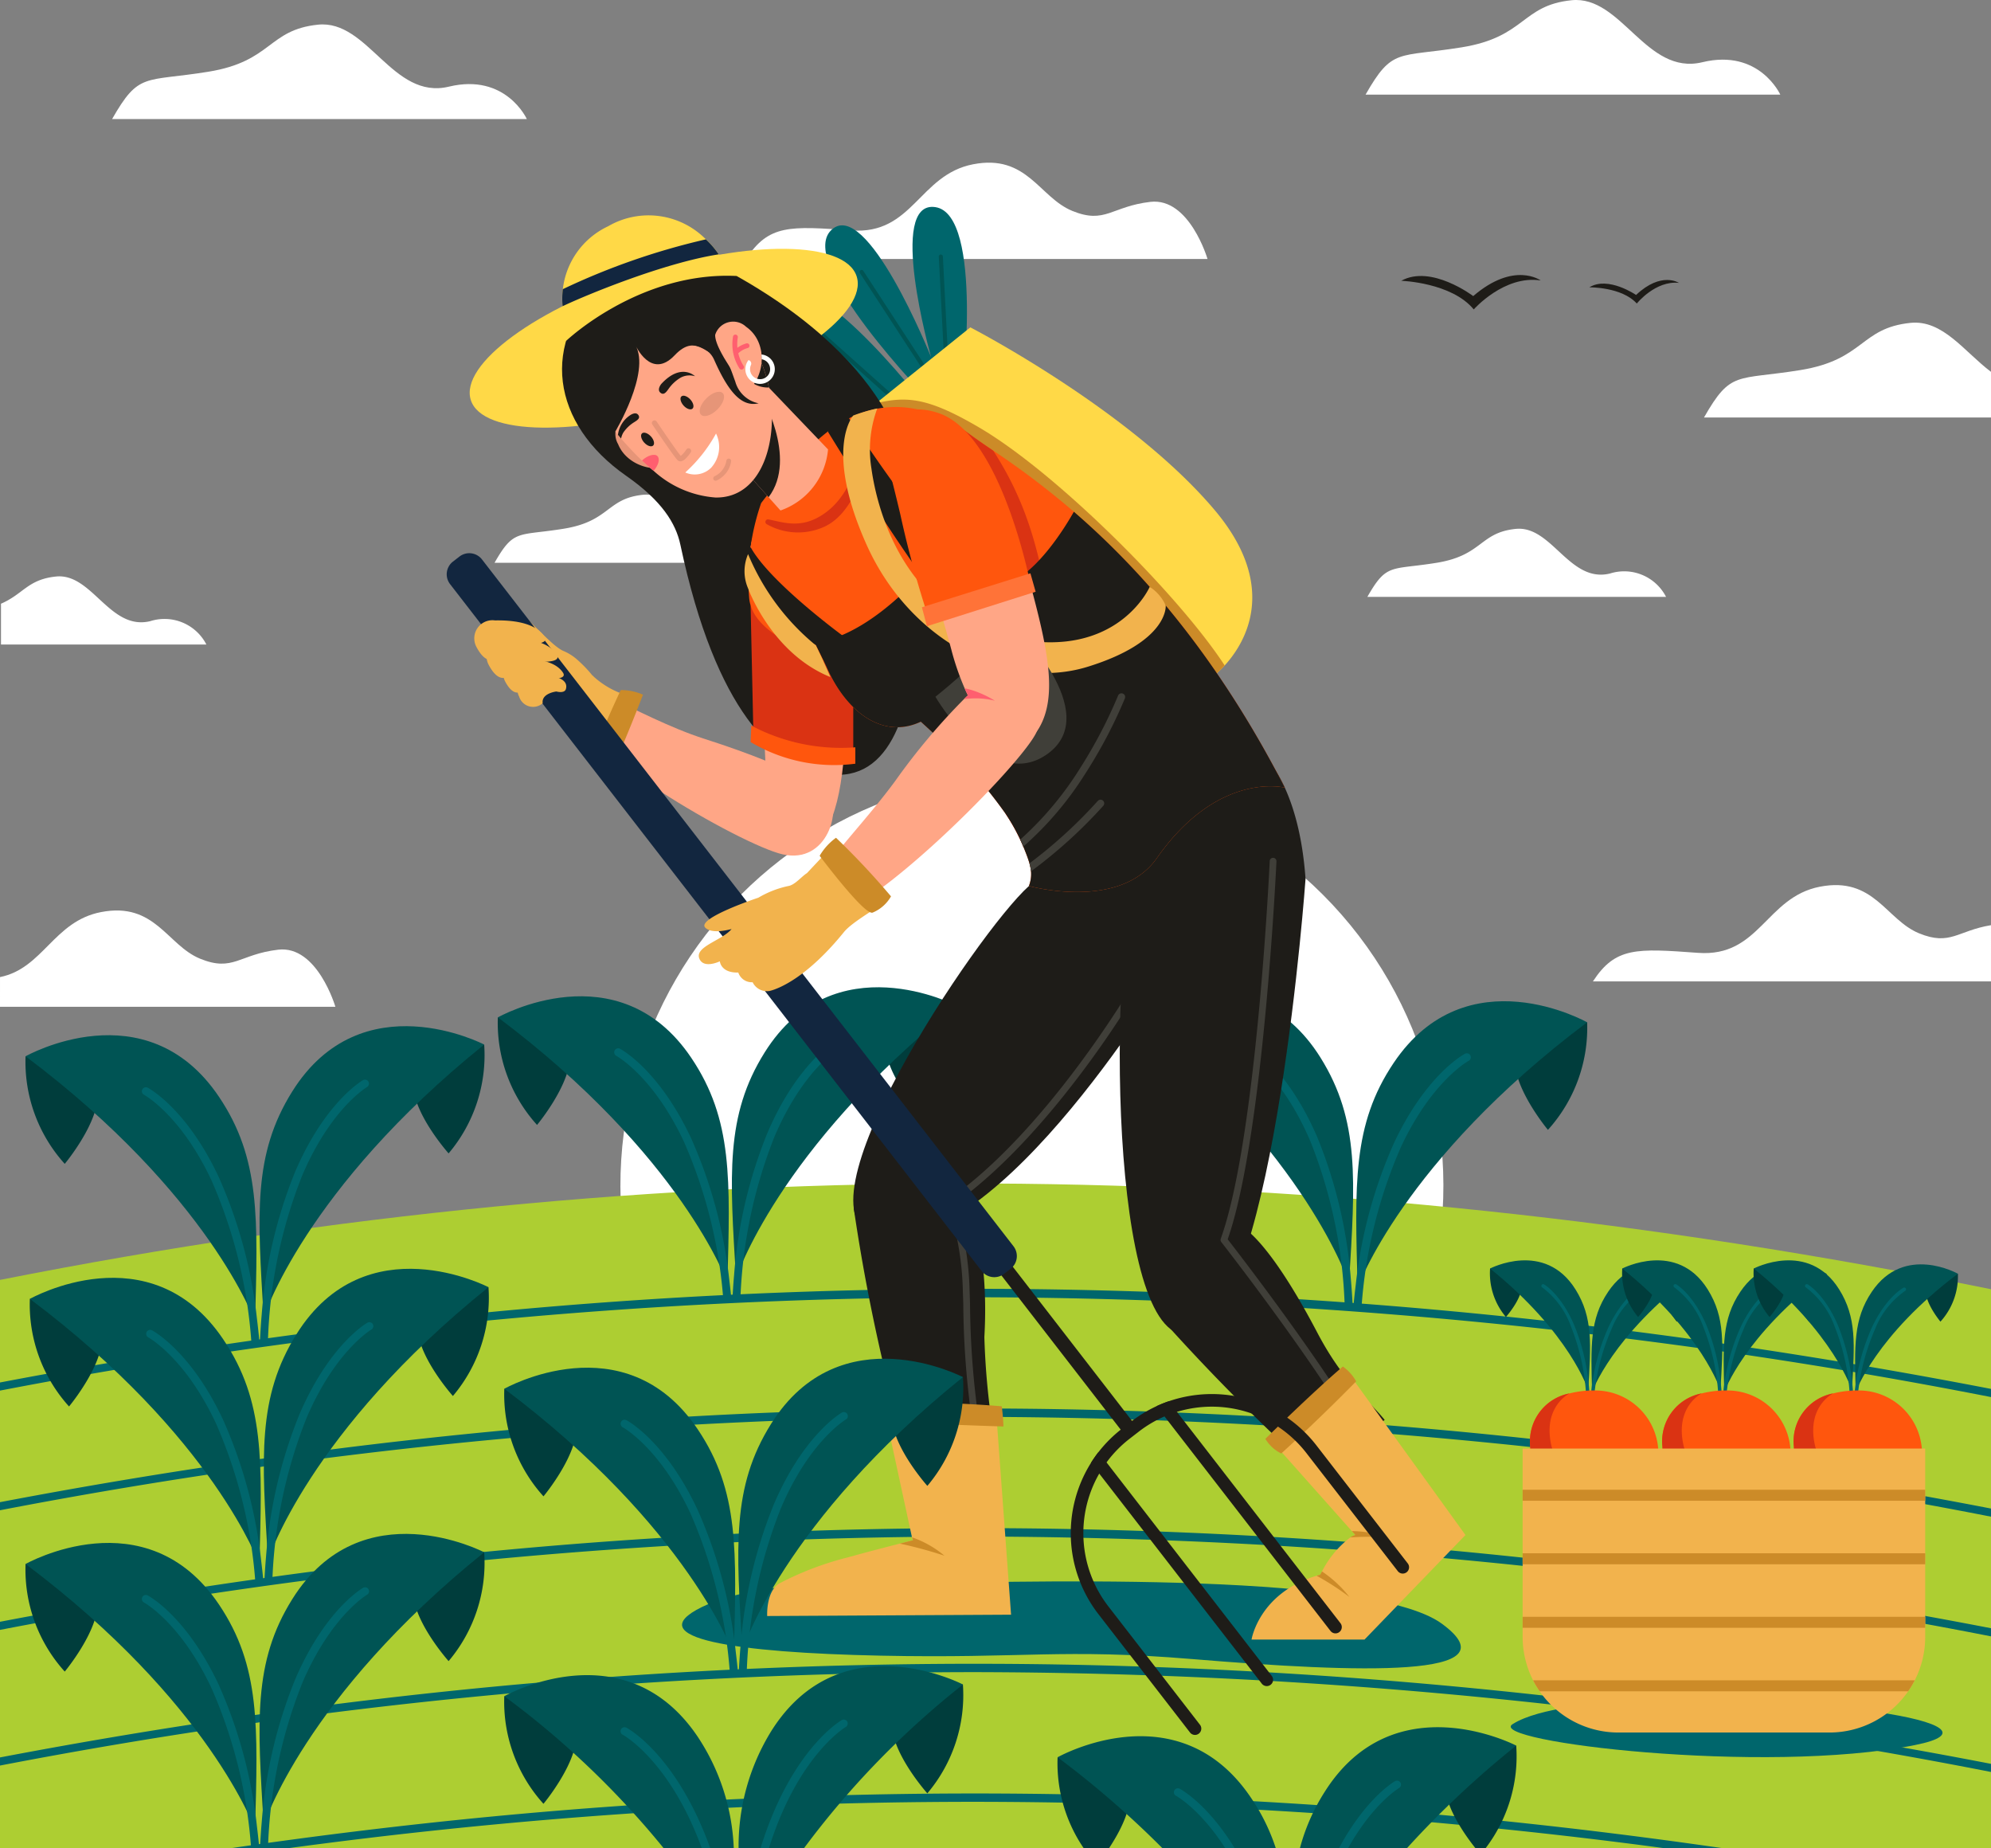 <svg xmlns="http://www.w3.org/2000/svg" width="211.442" height="196.26" viewBox="0 0 211.442 196.26">
  <rect x="0" y="0" width="211.442" height="196.26" fill="#808080" stroke="none"/>
  <g id="_6594845_3369901" data-name="6594845_3369901" transform="translate(0 -15.183)">
    <g id="BACKGROUND">
      <path id="Trazado_697408" data-name="Trazado 697408" d="M211,211h0Z" transform="translate(0 0.442)" fill="#f9e5d6"/>
    </g>
    <g id="OBJECTS" transform="translate(0 15.183)">
      <g id="Grupo_961459" data-name="Grupo 961459">
        <g id="Grupo_961431" data-name="Grupo 961431" transform="translate(79.235 17.271)">
          <g id="Grupo_961430" data-name="Grupo 961430">
            <g id="Grupo_961429" data-name="Grupo 961429">
              <path id="Trazado_697039" data-name="Trazado 697039" d="M236.37,86.972s-1.915-6.544-6.065-6.065-4.788,2.394-8.3.958-4.788-6.065-10.534-4.948-6.385,7.5-12.929,7.023-8.779-.639-11.173,3.033h49Z" transform="translate(-187.368 -76.744)" fill="#fff"/>
            </g>
          </g>
        </g>
        <g id="Grupo_961434" data-name="Grupo 961434" transform="translate(0 96.673)">
          <g id="Grupo_961433" data-name="Grupo 961433">
            <g id="Grupo_961432" data-name="Grupo 961432">
              <path id="Trazado_697040" data-name="Trazado 697040" d="M0,274.736H35.618s-1.915-6.544-6.065-6.065-4.788,2.394-8.3.958-4.788-6.065-10.534-4.948c-5.023.977-6.143,5.979-10.718,6.9Z" transform="translate(0 -264.508)" fill="#fff"/>
            </g>
          </g>
        </g>
        <g id="Grupo_961437" data-name="Grupo 961437" transform="translate(169.166 93.978)">
          <g id="Grupo_961436" data-name="Grupo 961436">
            <g id="Grupo_961435" data-name="Grupo 961435">
              <path id="Trazado_697041" data-name="Trazado 697041" d="M442.305,262.39c-3.568.589-4.324,2.221-7.64.864-3.512-1.437-4.788-6.065-10.534-4.948s-6.385,7.5-12.929,7.023-8.779-.639-11.173,3.033h42.276Z" transform="translate(-400.029 -258.134)" fill="#fff"/>
            </g>
          </g>
        </g>
        <g id="Grupo_961439" data-name="Grupo 961439" transform="translate(148.81 29.202)">
          <g id="Grupo_961438" data-name="Grupo 961438">
            <path id="Trazado_697042" data-name="Trazado 697042" d="M359.538,107.194s-4.459-3.389-7.645-1.625c0,0,5.348.175,7.7,3.042,0,0,3.24-3.677,7.108-3.076C366.7,105.534,363.884,103.457,359.538,107.194Z" transform="translate(-351.893 -104.958)" fill="#1e1c18"/>
            <path id="Trazado_697043" data-name="Trazado 697043" d="M404.1,107.793s-2.967-2.042-4.961-.812c0,0,3.441-.05,5.038,1.721,0,0,1.97-2.46,4.473-2.192C408.652,106.509,406.781,105.26,404.1,107.793Z" transform="translate(-379.161 -105.676)" fill="#1e1c18"/>
          </g>
        </g>
        <g id="Grupo_961442" data-name="Grupo 961442" transform="translate(11.899 2.594)">
          <g id="Grupo_961441" data-name="Grupo 961441">
            <g id="Grupo_961440" data-name="Grupo 961440">
              <path id="Trazado_697044" data-name="Trazado 697044" d="M72.188,52.088s-2.219-4.906-8.278-3.444c-5.991,1.446-8.571-7.133-13.9-6.581s-4.852,3.9-11.658,5-7.345,0-10.211,5.025Z" transform="translate(-28.137 -42.038)" fill="#fff"/>
            </g>
          </g>
        </g>
        <g id="Grupo_961446" data-name="Grupo 961446" transform="translate(145.213 56.139)">
          <g id="Grupo_961445" data-name="Grupo 961445">
            <g id="Grupo_961444" data-name="Grupo 961444">
              <g id="Grupo_961443" data-name="Grupo 961443">
                <path id="Trazado_697045" data-name="Trazado 697045" d="M375.109,175.893a5,5,0,0,0-5.961-2.48c-4.313,1.041-6.172-5.137-10.013-4.739s-3.494,2.806-8.395,3.6-5.289,0-7.353,3.619Z" transform="translate(-343.388 -168.655)" fill="#fff"/>
              </g>
            </g>
          </g>
        </g>
        <circle id="Elipse_7881" data-name="Elipse 7881" cx="43.7" cy="43.7" r="43.7" transform="translate(47.786 125.897) rotate(-45)" fill="#fff"/>
        <g id="Grupo_961449" data-name="Grupo 961449" transform="translate(52.52 52.52)">
          <g id="Grupo_961448" data-name="Grupo 961448">
            <g id="Grupo_961447" data-name="Grupo 961447">
              <path id="Trazado_697046" data-name="Trazado 697046" d="M155.916,167.335a5,5,0,0,0-5.961-2.48c-4.314,1.041-6.172-5.136-10.013-4.739s-3.494,2.806-8.395,3.6-5.289,0-7.353,3.619Z" transform="translate(-124.195 -160.098)" fill="#fff"/>
            </g>
          </g>
        </g>
        <g id="Grupo_961452" data-name="Grupo 961452" transform="translate(180.957 34.252)">
          <g id="Grupo_961451" data-name="Grupo 961451">
            <g id="Grupo_961450" data-name="Grupo 961450">
              <path id="Trazado_697047" data-name="Trazado 697047" d="M458.4,122.13c-2.813-2.106-5.114-5.562-8.565-5.2-5.346.553-4.864,3.905-11.685,5.012s-7.362,0-10.235,5.037H458.4Z" transform="translate(-427.911 -116.899)" fill="#fff"/>
            </g>
          </g>
        </g>
        <g id="Grupo_961455" data-name="Grupo 961455" transform="translate(0.106 61.197)">
          <g id="Grupo_961454" data-name="Grupo 961454">
            <g id="Grupo_961453" data-name="Grupo 961453">
              <path id="Trazado_697048" data-name="Trazado 697048" d="M.25,187.855H22.062a5,5,0,0,0-5.961-2.48c-4.314,1.041-6.172-5.136-10.013-4.739-3,.311-3.446,1.851-5.839,2.887v4.332Z" transform="translate(-0.25 -180.618)" fill="#fff"/>
            </g>
          </g>
        </g>
        <g id="Grupo_961458" data-name="Grupo 961458" transform="translate(145.015)">
          <g id="Grupo_961457" data-name="Grupo 961457">
            <g id="Grupo_961456" data-name="Grupo 961456">
              <path id="Trazado_697049" data-name="Trazado 697049" d="M386.969,45.954s-2.219-4.906-8.278-3.444c-5.99,1.446-8.571-7.133-13.9-6.581s-4.852,3.9-11.658,5-7.344,0-10.211,5.025h44.051Z" transform="translate(-342.918 -35.904)" fill="#fff"/>
            </g>
          </g>
        </g>
      </g>
      <g id="Grupo_961471" data-name="Grupo 961471" transform="translate(0 125.657)">
        <g id="Grupo_961460" data-name="Grupo 961460">
          <path id="Trazado_697050" data-name="Trazado 697050" d="M211.442,344.28v59.37H0V343.29C70.552,329.336,139.183,329.616,211.442,344.28Z" transform="translate(0 -333.048)" fill="#adce32"/>
        </g>
        <g id="Grupo_961462" data-name="Grupo 961462" transform="translate(0 11.19)">
          <g id="Grupo_961461" data-name="Grupo 961461">
            <path id="Trazado_697051" data-name="Trazado 697051" d="M211.442,370.133V371a565.929,565.929,0,0,0-108-10.6A549.008,549.008,0,0,0,0,370.313v-.861c17.461-3.331,35.023-5.851,52.227-7.495,17.8-1.7,35.839-2.521,53.615-2.446s35.939,1.064,53.942,2.926C176.719,364.191,194.081,366.777,211.442,370.133Z" transform="translate(0 -359.508)" fill="#00666c"/>
          </g>
        </g>
        <g id="Grupo_961464" data-name="Grupo 961464" transform="translate(0 51.001)">
          <g id="Grupo_961463" data-name="Grupo 961463">
            <path id="Trazado_697052" data-name="Trazado 697052" d="M211.442,464.275v.862a566.031,566.031,0,0,0-108-10.6A548.909,548.909,0,0,0,0,464.456v-.862c17.461-3.33,35.023-5.851,52.227-7.495,17.8-1.7,35.839-2.523,53.615-2.444s35.939,1.064,53.942,2.925C176.719,458.332,194.081,460.919,211.442,464.275Z" transform="translate(0 -453.65)" fill="#00666c"/>
          </g>
        </g>
        <g id="Grupo_961466" data-name="Grupo 961466" transform="translate(24.392 64.772)">
          <g id="Grupo_961465" data-name="Grupo 961465">
            <path id="Trazado_697053" data-name="Trazado 697053" d="M216.367,492.045h-6.183a553.554,553.554,0,0,0-73.451-4.944,542.567,542.567,0,0,0-72.965,4.944H57.68c9.334-1.37,18.636-2.5,27.835-3.38,17.8-1.7,35.839-2.522,53.615-2.444s35.939,1.064,53.942,2.926Q204.608,490.341,216.367,492.045Z" transform="translate(-57.68 -486.216)" fill="#00666c"/>
          </g>
        </g>
        <g id="Grupo_961468" data-name="Grupo 961468" transform="translate(0 36.601)">
          <g id="Grupo_961467" data-name="Grupo 961467">
            <path id="Trazado_697054" data-name="Trazado 697054" d="M211.442,430.224v.863a565.927,565.927,0,0,0-108-10.6A549.012,549.012,0,0,0,0,430.4v-.861c17.461-3.331,35.023-5.851,52.227-7.495,17.8-1.7,35.839-2.525,53.615-2.444s35.939,1.063,53.942,2.926C176.719,424.282,194.081,426.868,211.442,430.224Z" transform="translate(0 -419.599)" fill="#00666c"/>
          </g>
        </g>
        <g id="Grupo_961470" data-name="Grupo 961470" transform="translate(0 23.895)">
          <g id="Grupo_961469" data-name="Grupo 961469">
            <path id="Trazado_697055" data-name="Trazado 697055" d="M211.442,400.177v.863a565.929,565.929,0,0,0-108-10.6A548.98,548.98,0,0,0,0,400.358V399.5c17.461-3.331,35.023-5.851,52.227-7.5,17.8-1.7,35.839-2.523,53.615-2.444s35.939,1.064,53.942,2.926C176.719,394.236,194.081,396.822,211.442,400.177Z" transform="translate(0 -389.553)" fill="#00666c"/>
          </g>
        </g>
      </g>
      <g id="Grupo_961517" data-name="Grupo 961517" transform="translate(2.691 104.827)">
        <g id="Grupo_961486" data-name="Grupo 961486" transform="translate(117.101 0.526)">
          <g id="Grupo_961478" data-name="Grupo 961478" transform="translate(23.936 0.956)">
            <g id="Grupo_961477" data-name="Grupo 961477">
              <g id="Grupo_961476" data-name="Grupo 961476">
                <g id="Grupo_961474" data-name="Grupo 961474" transform="translate(0.305)">
                  <g id="Grupo_961472" data-name="Grupo 961472" transform="translate(16.842 2.235)">
                    <path id="Trazado_697056" data-name="Trazado 697056" d="M388.1,292.58A16.144,16.144,0,0,1,383.936,304s-6.106-7.307-2.22-9.832A12.437,12.437,0,0,1,388.1,292.58Z" transform="translate(-380.422 -292.577)" fill="#003d3c"/>
                  </g>
                  <g id="Grupo_961473" data-name="Grupo 961473">
                    <path id="Trazado_697057" data-name="Trazado 697057" d="M365.114,289.531s-12.778-7.228-20.538,4.3c-4.42,6.564-4.126,12.941-3.836,23.893C340.74,317.719,345.541,304.23,365.114,289.531Z" transform="translate(-340.596 -287.293)" fill="#005454"/>
                  </g>
                </g>
                <g id="Grupo_961475" data-name="Grupo 961475" transform="translate(0 5.529)">
                  <path id="Trazado_697058" data-name="Trazado 697058" d="M339.875,327.272q.11-1.193.253-2.347a50.1,50.1,0,0,1,4.068-15.052c3.391-7.212,7.359-9.368,7.526-9.457a.423.423,0,0,1,.4.748c-.039.021-3.932,2.158-7.2,9.158a51.322,51.322,0,0,0-4.179,16.951h-.865Z" transform="translate(-339.875 -300.367)" fill="#00666c"/>
                </g>
              </g>
            </g>
          </g>
          <g id="Grupo_961485" data-name="Grupo 961485">
            <g id="Grupo_961484" data-name="Grupo 961484">
              <g id="Grupo_961483" data-name="Grupo 961483">
                <g id="Grupo_961481" data-name="Grupo 961481">
                  <g id="Grupo_961479" data-name="Grupo 961479" transform="translate(0 1.951)">
                    <path id="Trazado_697059" data-name="Trazado 697059" d="M283.328,289.646a16.144,16.144,0,0,0,3.778,11.555s6.348-7.1,2.547-9.753A12.435,12.435,0,0,0,283.328,289.646Z" transform="translate(-283.274 -289.646)" fill="#003d3c"/>
                  </g>
                  <g id="Grupo_961480" data-name="Grupo 961480" transform="translate(0.054)">
                    <path id="Trazado_697060" data-name="Trazado 697060" d="M283.4,286.983s13.013-6.8,20.383,4.979c4.2,6.708,3.691,13.072,3.035,24.008C306.819,315.97,302.473,302.328,283.4,286.983Z" transform="translate(-283.401 -285.031)" fill="#005454"/>
                  </g>
                </g>
                <g id="Grupo_961482" data-name="Grupo 961482" transform="translate(12.278 5.668)">
                  <path id="Trazado_697061" data-name="Trazado 697061" d="M312.365,298.646a.423.423,0,0,1,.576-.157c.164.094,4.059,2.382,7.206,9.7a50.114,50.114,0,0,1,3.562,15.18c.077.849.14,1.9.189,2.785h-.852a51.77,51.77,0,0,0-3.637-17.54c-3.031-7.105-6.85-9.372-6.889-9.394A.423.423,0,0,1,312.365,298.646Z" transform="translate(-312.309 -298.434)" fill="#00666c"/>
                </g>
              </g>
            </g>
          </g>
        </g>
        <g id="Grupo_961501" data-name="Grupo 961501" transform="translate(50.161)">
          <g id="Grupo_961493" data-name="Grupo 961493" transform="translate(0 0.956)">
            <g id="Grupo_961492" data-name="Grupo 961492">
              <g id="Grupo_961491" data-name="Grupo 961491">
                <g id="Grupo_961489" data-name="Grupo 961489">
                  <g id="Grupo_961487" data-name="Grupo 961487" transform="translate(0 2.235)">
                    <path id="Trazado_697062" data-name="Trazado 697062" d="M125,291.337a16.144,16.144,0,0,0,4.162,11.423s6.106-7.307,2.22-9.832A12.437,12.437,0,0,0,125,291.337Z" transform="translate(-124.981 -291.334)" fill="#003d3c"/>
                  </g>
                  <g id="Grupo_961488" data-name="Grupo 961488" transform="translate(0.024)">
                    <path id="Trazado_697063" data-name="Trazado 697063" d="M125.037,288.288s12.778-7.228,20.538,4.3c4.42,6.564,4.126,12.942,3.836,23.893C149.411,316.476,144.611,302.988,125.037,288.288Z" transform="translate(-125.037 -286.05)" fill="#005454"/>
                  </g>
                </g>
                <g id="Grupo_961490" data-name="Grupo 961490" transform="translate(12.38 5.529)">
                  <path id="Trazado_697064" data-name="Trazado 697064" d="M166.723,326.029q-.11-1.193-.253-2.347a50.116,50.116,0,0,0-4.068-15.053c-3.391-7.212-7.359-9.368-7.526-9.457a.423.423,0,0,0-.4.748c.039.021,3.932,2.158,7.2,9.158a51.322,51.322,0,0,1,4.179,16.95h.865Z" transform="translate(-154.256 -299.124)" fill="#00666c"/>
                </g>
              </g>
            </g>
          </g>
          <g id="Grupo_961500" data-name="Grupo 961500" transform="translate(24.872)">
            <g id="Grupo_961499" data-name="Grupo 961499">
              <g id="Grupo_961498" data-name="Grupo 961498">
                <g id="Grupo_961496" data-name="Grupo 961496">
                  <g id="Grupo_961494" data-name="Grupo 961494" transform="translate(16.319 1.951)">
                    <path id="Trazado_697065" data-name="Trazado 697065" d="M229.923,288.4a16.144,16.144,0,0,1-3.778,11.555s-6.347-7.1-2.547-9.753A12.44,12.44,0,0,1,229.923,288.4Z" transform="translate(-222.385 -288.403)" fill="#003d3c"/>
                  </g>
                  <g id="Grupo_961495" data-name="Grupo 961495">
                    <path id="Trazado_697066" data-name="Trazado 697066" d="M207.653,285.74s-13.013-6.8-20.383,4.979c-4.2,6.708-3.691,13.072-3.035,24.008C184.235,314.727,188.581,301.085,207.653,285.74Z" transform="translate(-183.796 -283.788)" fill="#005454"/>
                  </g>
                </g>
                <g id="Grupo_961497" data-name="Grupo 961497" transform="translate(0.042 5.668)">
                  <path id="Trazado_697067" data-name="Trazado 697067" d="M195.43,297.4a.423.423,0,0,0-.576-.157c-.164.094-4.058,2.382-7.206,9.7a50.113,50.113,0,0,0-3.562,15.18c-.077.849-.14,1.9-.189,2.785h.852a51.764,51.764,0,0,1,3.637-17.54c3.031-7.105,6.85-9.372,6.889-9.394A.424.424,0,0,0,195.43,297.4Z" transform="translate(-183.896 -297.191)" fill="#00666c"/>
                </g>
              </g>
            </g>
          </g>
        </g>
        <g id="Grupo_961516" data-name="Grupo 961516" transform="translate(0 4.133)">
          <g id="Grupo_961508" data-name="Grupo 961508" transform="translate(0 0.956)">
            <g id="Grupo_961507" data-name="Grupo 961507">
              <g id="Grupo_961506" data-name="Grupo 961506">
                <g id="Grupo_961504" data-name="Grupo 961504">
                  <g id="Grupo_961502" data-name="Grupo 961502" transform="translate(0 2.235)">
                    <path id="Trazado_697068" data-name="Trazado 697068" d="M6.387,301.109a16.144,16.144,0,0,0,4.162,11.423s6.106-7.307,2.22-9.832A12.432,12.432,0,0,0,6.387,301.109Z" transform="translate(-6.364 -301.106)" fill="#003d3c"/>
                  </g>
                  <g id="Grupo_961503" data-name="Grupo 961503" transform="translate(0.024)">
                    <path id="Trazado_697069" data-name="Trazado 697069" d="M6.42,298.06s12.778-7.228,20.538,4.3c4.42,6.564,4.126,12.942,3.836,23.893C30.794,326.248,25.994,312.759,6.42,298.06Z" transform="translate(-6.42 -295.822)" fill="#005454"/>
                  </g>
                </g>
                <g id="Grupo_961505" data-name="Grupo 961505" transform="translate(12.38 5.529)">
                  <path id="Trazado_697070" data-name="Trazado 697070" d="M47.285,336.288q.422-.112.845-.219-.118-1.331-.278-2.615A50.107,50.107,0,0,0,43.785,318.4c-3.391-7.212-7.359-9.368-7.526-9.457a.423.423,0,0,0-.4.748c.039.021,3.932,2.158,7.2,9.158A51.794,51.794,0,0,1,47.285,336.288Z" transform="translate(-35.638 -308.895)" fill="#00666c"/>
                </g>
              </g>
            </g>
          </g>
          <g id="Grupo_961515" data-name="Grupo 961515" transform="translate(24.872)">
            <g id="Grupo_961514" data-name="Grupo 961514">
              <g id="Grupo_961513" data-name="Grupo 961513">
                <g id="Grupo_961511" data-name="Grupo 961511">
                  <g id="Grupo_961509" data-name="Grupo 961509" transform="translate(16.319 1.951)">
                    <path id="Trazado_697071" data-name="Trazado 697071" d="M111.307,298.175a16.143,16.143,0,0,1-3.778,11.555s-6.347-7.1-2.547-9.753A12.433,12.433,0,0,1,111.307,298.175Z" transform="translate(-103.769 -298.175)" fill="#003d3c"/>
                  </g>
                  <g id="Grupo_961510" data-name="Grupo 961510">
                    <path id="Trazado_697072" data-name="Trazado 697072" d="M89.037,295.512s-13.013-6.8-20.383,4.979c-4.2,6.708-3.691,13.072-3.035,24.008C65.618,324.5,69.965,310.858,89.037,295.512Z" transform="translate(-65.18 -293.561)" fill="#005454"/>
                  </g>
                </g>
                <g id="Grupo_961512" data-name="Grupo 961512" transform="translate(0.04 5.667)">
                  <path id="Trazado_697073" data-name="Trazado 697073" d="M66.127,334.715c-.284-.065-.568.063-.852,0,.049-.89.112-1.955.191-2.814a50.1,50.1,0,0,1,3.562-15.18c3.148-7.321,7.042-9.609,7.206-9.7a.423.423,0,0,1,.42.734c-.038.022-3.858,2.288-6.888,9.394A51.771,51.771,0,0,0,66.127,334.715Z" transform="translate(-65.275 -306.963)" fill="#00666c"/>
                </g>
              </g>
            </g>
          </g>
        </g>
      </g>
      <g id="Grupo_961726" data-name="Grupo 961726" transform="translate(47.443 21.966)">
        <g id="Grupo_961524" data-name="Grupo 961524" transform="translate(31.288)">
          <g id="Grupo_961520" data-name="Grupo 961520" transform="translate(8.909)">
            <g id="Grupo_961518" data-name="Grupo 961518">
              <path id="Trazado_697074" data-name="Trazado 697074" d="M218.322,108.43l1.333-.155.856-.1,1.249-.145s2.35-19.395-2.828-20.158c-5.132-.756-.526,15.64-.444,15.933-.116-.288-6.879-17.091-10.609-13.492C204.115,93.942,218.322,108.43,218.322,108.43Z" transform="translate(-207.244 -87.847)" fill="#00666c"/>
            </g>
            <g id="Grupo_961519" data-name="Grupo 961519" transform="translate(3.644 5.048)">
              <path id="Trazado_697075" data-name="Trazado 697075" d="M215.9,101.766l8.731,13.4.856-.1-.779-15.075a.217.217,0,0,0-.433.022l.775,15-8.789-13.486a.216.216,0,1,0-.362.236Z" transform="translate(-215.861 -99.783)" fill="#005454"/>
            </g>
          </g>
          <g id="Grupo_961523" data-name="Grupo 961523" transform="translate(0 8.766)">
            <g id="Grupo_961521" data-name="Grupo 961521">
              <path id="Trazado_697076" data-name="Trazado 697076" d="M206.592,122.042l-.354,1.294-.228.832-.332,1.213s-19.528-.6-19.5-5.835c.026-5.187,15.541,1.838,15.817,1.963-.268-.158-15.859-9.377-11.738-12.522C194.412,105.814,206.592,122.042,206.592,122.042Z" transform="translate(-186.177 -108.575)" fill="#00666c"/>
            </g>
            <g id="Grupo_961522" data-name="Grupo 961522" transform="translate(4.875 4.054)">
              <path id="Trazado_697077" data-name="Trazado 697077" d="M200.962,118.218l11.928,10.651-.228.832-14.786-3.043a.217.217,0,0,1,.088-.424l14.716,3.028L200.674,118.54a.216.216,0,1,1,.288-.323Z" transform="translate(-197.704 -118.162)" fill="#005454"/>
            </g>
          </g>
          <path id="Trazado_697078" data-name="Trazado 697078" d="M242.936,153.25c-.219.283-.433.533-.629.748a8.819,8.819,0,0,1-1.01.963c-25.241,8.45-46.8-20.094-46.8-20.094,3.082-2.5,7.1-5.743,10.789-8.712,5.362-4.32,10.012-8.057,10.012-8.057s16.942,8.742,25.926,19.377C247.56,144.971,245,150.588,242.936,153.25Z" transform="translate(-190.979 -105.305)" fill="#ffd947"/>
          <path id="Trazado_697079" data-name="Trazado 697079" d="M242.308,164.466a8.819,8.819,0,0,1-1.01.963c-25.241,8.45-46.8-20.094-46.8-20.094,3.082-2.5,7.1-5.743,10.789-8.712,3.329-.789,5.588-.57,10.976,2.592C224.5,144.046,237.456,157.023,242.308,164.466Z" transform="translate(-190.98 -115.774)" fill="#cc8b28"/>
        </g>
        <path id="Trazado_697080" data-name="Trazado 697080" d="M194.414,433.205s-14.252-.841-21.024,2.484,3.668,4.843,18.95,5.161,19.322-.783,33.127.362c17.657,1.465,34.416,2.048,26.511-3.753S204.4,433.089,194.414,433.205Z" transform="translate(-146.295 -287.021)" fill="#00666c"/>
        <g id="Grupo_961725" data-name="Grupo 961725" transform="translate(0 0.915)">
          <g id="Grupo_961526" data-name="Grupo 961526" transform="translate(2.438 3.537)">
            <g id="Grupo_961525" data-name="Grupo 961525">
              <path id="Trazado_697081" data-name="Trazado 697081" d="M118.074,114.434c1.214,3.788,11.371,3.919,22.686.293s19.505-9.636,18.291-13.424-11.371-3.919-22.686-.293S116.861,110.646,118.074,114.434Z" transform="translate(-117.955 -98.374)" fill="#ffd947"/>
            </g>
          </g>
          <g id="Grupo_961539" data-name="Grupo 961539" transform="translate(34.032 57.14)">
            <g id="Grupo_961537" data-name="Grupo 961537" transform="translate(0 9.512)">
              <g id="Grupo_961528" data-name="Grupo 961528" transform="translate(9.142)">
                <g id="Grupo_961527" data-name="Grupo 961527">
                  <path id="Trazado_697082" data-name="Trazado 697082" d="M248.289,260.459s-18.579,31.395-31.441,28.793c-9.613-1.944,10.5-32.066,16.09-37.09C248.289,238.35,248.289,260.459,248.289,260.459Z" transform="translate(-214.284 -247.622)" fill="#1e1c18"/>
                </g>
              </g>
              <g id="Grupo_961530" data-name="Grupo 961530" transform="translate(9.192 35.947)">
                <g id="Grupo_961529" data-name="Grupo 961529">
                  <path id="Trazado_697083" data-name="Trazado 697083" d="M229.01,357.822a78.829,78.829,0,0,1-.735-8.711C228.883,338.4,226,333.7,226,333.7c-4.173-3.179-11.6,1.713-11.6,1.713a198.808,198.808,0,0,0,4.556,22.218C223.506,357.664,224.462,357.816,229.01,357.822Z" transform="translate(-214.403 -332.627)" fill="#1e1c18"/>
                </g>
              </g>
              <g id="Grupo_961532" data-name="Grupo 961532" transform="translate(19.139 14.934)">
                <g id="Grupo_961531" data-name="Grupo 961531">
                  <path id="Trazado_697084" data-name="Trazado 697084" d="M240.951,330.036a.359.359,0,0,1-.352-.29,92.272,92.272,0,0,1-.988-12.858q-.022-.641-.044-1.277a31.516,31.516,0,0,0-1.617-9.368.36.36,0,0,1,.129-.425c10.384-7.242,19.394-22.548,19.484-22.7a.359.359,0,1,1,.62.362,103.3,103.3,0,0,1-5.852,8.677c-3.233,4.324-8.2,10.251-13.615,14.093a32.933,32.933,0,0,1,1.568,9.337q.022.636.044,1.278a91.9,91.9,0,0,0,.975,12.745.359.359,0,0,1-.283.421A.352.352,0,0,1,240.951,330.036Z" transform="translate(-237.926 -282.938)" fill="#403f39"/>
                </g>
              </g>
              <g id="Grupo_961536" data-name="Grupo 961536" transform="translate(0 59.207)">
                <g id="Grupo_961533" data-name="Grupo 961533" transform="translate(0 0.245)">
                  <path id="Trazado_697085" data-name="Trazado 697085" d="M218.567,410.669l-25.9.142s-.156-2.736,1.4-3.52a32.925,32.925,0,0,1,7.11-2.694c1.838-.514,3.977-1.069,5.4-1.433l.173-.044s0,0,0,0c.847-.217,1.4-.354,1.4-.354l-.1-.292-.008-.022-3.082-14.244,11.995.562Z" transform="translate(-192.667 -388.208)" fill="#f2b34d"/>
                </g>
                <g id="Grupo_961534" data-name="Grupo 961534" transform="translate(12.012)">
                  <path id="Trazado_697086" data-name="Trazado 697086" d="M233.973,388.21s.151,1.116.175,2.14c0,0-6.9-.2-12.663-.55a6.331,6.331,0,0,1-.408-2.171S229.511,387.81,233.973,388.21Z" transform="translate(-221.072 -387.629)" fill="#cc8b28"/>
                </g>
                <g id="Grupo_961535" data-name="Grupo 961535" transform="translate(14.087 14.488)">
                  <path id="Trazado_697087" data-name="Trazado 697087" d="M225.978,422.558c.847-.217,1.4-.354,1.4-.354l-.1-.292-.008-.022a10.966,10.966,0,0,1,3.449,1.956A45.745,45.745,0,0,0,225.978,422.558Z" transform="translate(-225.978 -421.889)" fill="#cc8b28"/>
                </g>
              </g>
            </g>
            <g id="Grupo_961538" data-name="Grupo 961538" transform="translate(30.511)">
              <path id="Trazado_697088" data-name="Trazado 697088" d="M264.816,236.121a35.305,35.305,0,0,0,.814-9.931l21.219-1.059s3.91,3.115,4.627,13.288C291.476,238.418,273.066,239.035,264.816,236.121Z" transform="translate(-264.816 -225.13)" fill="#1e1c18"/>
            </g>
          </g>
          <g id="Grupo_961549" data-name="Grupo 961549" transform="translate(71.475 65.741)">
            <g id="Grupo_961548" data-name="Grupo 961548" transform="translate(0)">
              <g id="Grupo_961540" data-name="Grupo 961540">
                <path id="Trazado_697089" data-name="Trazado 697089" d="M300.936,250.157s-3.2,44.877-11.695,48.178C280.4,301.767,279.8,261.7,282.92,248.3,284.622,240.985,300.936,250.157,300.936,250.157Z" transform="translate(-281.207 -245.47)" fill="#1e1c18"/>
              </g>
              <g id="Grupo_961541" data-name="Grupo 961541" transform="translate(4.439 41.525)">
                <path id="Trazado_697090" data-name="Trazado 697090" d="M309.825,369.116c1.812-1.666,3.675-3.273,5.572-4.84-1.936-2.368-4.3-3.826-7.187-9.324-5.465-10.4-8.164-11.276-8.164-11.276-5.231-.409-8.341,9.884-8.341,9.884a222.882,222.882,0,0,0,16.762,16.828Q309.141,369.746,309.825,369.116Z" transform="translate(-291.704 -343.664)" fill="#1e1c18"/>
              </g>
              <g id="Grupo_961542" data-name="Grupo 961542" transform="translate(10.702 2.471)">
                <path id="Trazado_697091" data-name="Trazado 697091" d="M318.458,308.257a.358.358,0,0,1-.3-.161c-5.092-7.716-11.5-15.918-11.568-16a.359.359,0,0,1-.055-.343c3.826-10.612,5.19-39.8,5.2-40.1a.359.359,0,1,1,.717.033c-.013.293-1.367,29.26-5.179,40.122.913,1.173,6.761,8.738,11.481,15.891a.359.359,0,0,1-.1.5A.364.364,0,0,1,318.458,308.257Z" transform="translate(-306.514 -251.313)" fill="#403f39"/>
              </g>
              <g id="Grupo_961547" data-name="Grupo 961547" transform="translate(13.995 56.473)">
                <g id="Grupo_961543" data-name="Grupo 961543" transform="translate(0 0.877)">
                  <path id="Trazado_697092" data-name="Trazado 697092" d="M337.019,398.1,326.3,409.2h-12s.779-4.93,6.912-6.775c.127-.038.256-.075.388-.111,0,0,.063-.13.181-.344a10.5,10.5,0,0,1,3-3.607,3.024,3.024,0,0,1,.538-.266l-.363-.408L316.5,388.18l8.231-7.094Z" transform="translate(-314.301 -381.086)" fill="#f2b34d"/>
                </g>
                <g id="Grupo_961544" data-name="Grupo 961544" transform="translate(10.477 17.479)">
                  <path id="Trazado_697093" data-name="Trazado 697093" d="M343.079,421a29.965,29.965,0,0,0-4,.013,3.027,3.027,0,0,1,.538-.266l-.363-.408A12.351,12.351,0,0,1,343.079,421Z" transform="translate(-339.076 -420.344)" fill="#cc8b28"/>
                </g>
                <g id="Grupo_961545" data-name="Grupo 961545" transform="translate(6.912 21.759)">
                  <path id="Trazado_697094" data-name="Trazado 697094" d="M334.124,433.17a29,29,0,0,0-3.477-2.249q.19-.058.388-.111s.063-.13.181-.344A12.636,12.636,0,0,1,334.124,433.17Z" transform="translate(-330.647 -430.465)" fill="#cc8b28"/>
                </g>
                <g id="Grupo_961546" data-name="Grupo 961546" transform="translate(1.465)">
                  <path id="Trazado_697095" data-name="Trazado 697095" d="M326,379.012a4.808,4.808,0,0,1,1.409,1.574s-3.815,3.915-7.956,7.658a4.031,4.031,0,0,1-1.685-1.554S322.7,381.822,326,379.012Z" transform="translate(-317.765 -379.012)" fill="#cc8b28"/>
                </g>
              </g>
            </g>
          </g>
          <g id="Grupo_961551" data-name="Grupo 961551" transform="translate(12.245 4.255)">
            <g id="Grupo_961550" data-name="Grupo 961550">
              <path id="Trazado_697096" data-name="Trazado 697096" d="M145.687,102.75s5.248-5.263,13.058-1.029c18.825,10.205,19.228,21.79,19.228,21.79S183.085,158.2,168.66,155c-4.842-1.072-11.144-6.3-14.949-24.232-.483-2.276-1.98-4.672-5.742-7.3C140.033,117.934,138.689,109.287,145.687,102.75Z" transform="translate(-141.146 -100.074)" fill="#1e1c18"/>
            </g>
          </g>
          <g id="Grupo_961563" data-name="Grupo 961563" transform="translate(7.217 31.16)">
            <g id="Grupo_961552" data-name="Grupo 961552" transform="translate(24.874)">
              <path id="Trazado_697097" data-name="Trazado 697097" d="M188.178,172.056s-1.1-8.6,3.864-8.354c6.333.314,6.737,13.552,6.446,20.789s-.735,12.544-3.7,15.24-4.8-3.407-5.027-10.6C189.506,181.029,188.178,172.056,188.178,172.056Z" transform="translate(-188.075 -163.697)" fill="#ffa686"/>
            </g>
            <g id="Grupo_961553" data-name="Grupo 961553" transform="translate(25.054 10.252)">
              <path id="Trazado_697098" data-name="Trazado 697098" d="M188.5,187.939l.314,14.417s5.4,3.155,10.589,2.2V193.675S193.606,189.04,188.5,187.939Z" transform="translate(-188.501 -187.939)" fill="#da3313"/>
            </g>
            <path id="Trazado_697099" data-name="Trazado 697099" d="M188.575,218.09a20.33,20.33,0,0,0,11.046,2.306v1.739a17.3,17.3,0,0,1-11.121-2.3Z" transform="translate(-163.446 -195.088)" fill="#ff560d"/>
            <g id="Grupo_961554" data-name="Grupo 961554" transform="translate(5.666 19.16)">
              <path id="Trazado_697100" data-name="Trazado 697100" d="M170.2,219.915s-2.866-2.4-13.016-5.646c-7.6-2.43-14.621-7.988-14.534-3.671s18.32,14.9,22.793,15.919C170.2,227.6,171.815,221.69,170.2,219.915Z" transform="translate(-142.653 -209.004)" fill="#ffa686"/>
            </g>
            <g id="Grupo_961562" data-name="Grupo 961562" transform="translate(0 11.394)">
              <g id="Grupo_961557" data-name="Grupo 961557" transform="translate(0 2.181)">
                <g id="Grupo_961556" data-name="Grupo 961556">
                  <g id="Grupo_961555" data-name="Grupo 961555">
                    <path id="Trazado_697101" data-name="Trazado 697101" d="M129.484,195.944l-.229-.145A2.444,2.444,0,0,1,129.484,195.944Z" transform="translate(-129.255 -195.799)" fill="#fbb990"/>
                  </g>
                </g>
              </g>
              <g id="Grupo_961559" data-name="Grupo 961559" transform="translate(0.983)">
                <g id="Grupo_961558" data-name="Grupo 961558">
                  <path id="Trazado_697102" data-name="Trazado 697102" d="M137.147,195.17l-.026-.023-.059-.049a5.284,5.284,0,0,0-1.3-.778c-1.046-.455-2.788-2.463-4.183-3.679v3.021c1.052,2.016,2.078,4.046,3.049,6.1a40.99,40.99,0,0,1,2.4,3.781,5.652,5.652,0,0,0,3.01-3.174C140.674,198.308,137.692,195.636,137.147,195.17Z" transform="translate(-131.58 -190.641)" fill="#f2b34d"/>
                </g>
              </g>
              <g id="Grupo_961560" data-name="Grupo 961560" transform="translate(5.891 6.263)">
                <path id="Trazado_697103" data-name="Trazado 697103" d="M145.528,205.452a12.79,12.79,0,0,1-2.342,5.709c.356.6.7,1.206,1.05,1.812a15.5,15.5,0,0,1,2.15,1.471l3.444-6.7A9.151,9.151,0,0,1,145.528,205.452Z" transform="translate(-143.186 -205.452)" fill="#f2b34d"/>
              </g>
              <g id="Grupo_961561" data-name="Grupo 961561" transform="translate(8.407 7.842)">
                <path id="Trazado_697104" data-name="Trazado 697104" d="M150.967,217.754s-1.543-.515-1.815-1.272,2.838-7.3,2.838-7.3a5.684,5.684,0,0,1,2.362.489S152.317,215.011,150.967,217.754Z" transform="translate(-149.135 -209.186)" fill="#cc8b28"/>
              </g>
            </g>
          </g>
          <g id="Grupo_961574" data-name="Grupo 961574" transform="translate(31.655 20.337)">
            <g id="Grupo_961564" data-name="Grupo 961564" transform="translate(0.344)">
              <path id="Trazado_697105" data-name="Trazado 697105" d="M244.863,178.52s-7.055-1.835-13.593,7.484c-3.953,5.637-13.583,2.953-13.583,2.953.488-1.353.183-2.27-.588-4.163a20.115,20.115,0,0,0-1.882-3.5,49.532,49.532,0,0,0-7.611-8.493q-.686-.641-1.4-1.288c-4.039,1.908-7.939-1.039-10.025-5.848a3.879,3.879,0,0,0-.237-.461c-.019-.031-.037-.062-.056-.092-4.179-2.057-7.566-3.739-7.9-6.645a24.553,24.553,0,0,1,1.261-10.159s1.143-1.573,4.066-4.768a21.712,21.712,0,0,1,3.065-2.868,14.4,14.4,0,0,1,2.212-1.374,10.808,10.808,0,0,1,8.78-.492,16.569,16.569,0,0,1,4.137,2.26c.768.562,1.567,1.105,2.4,1.67a87.546,87.546,0,0,1,8.55,6.482C229.155,155,237.442,164.067,244.863,178.52Z" transform="translate(-187.86 -138.103)" fill="#ff560d"/>
            </g>
            <g id="Grupo_961565" data-name="Grupo 961565" transform="translate(2.182 5.222)">
              <path id="Trazado_697106" data-name="Trazado 697106" d="M202.419,150.6a.274.274,0,0,1,.511.186c-.511,2.273-1.725,5.867-4.43,7.14a6.748,6.748,0,0,1-6.146-.254.274.274,0,0,1,.179-.511c1.639.322,3.476,1.032,5.828-.551C200.761,155,201.5,152.414,202.419,150.6Z" transform="translate(-192.205 -150.452)" fill="#da3313"/>
            </g>
            <g id="Grupo_961566" data-name="Grupo 961566" transform="translate(19.592 0.702)">
              <path id="Trazado_697107" data-name="Trazado 697107" d="M246.89,164.057c1.513,6.784-1.565,19.561-3.524,21.7a20.122,20.122,0,0,0-1.882-3.5c1.282-10.374-7.889-36.916-7.889-36.916a17.808,17.808,0,0,1,.036-5.572,16.588,16.588,0,0,1,4.138,2.261c.768.562,1.567,1.1,2.4,1.67C244.818,150.886,245.3,156.945,246.89,164.057Z" transform="translate(-233.375 -139.764)" fill="#da3313"/>
            </g>
            <g id="Grupo_961567" data-name="Grupo 961567" transform="translate(7.548 0.957)">
              <path id="Trazado_697108" data-name="Trazado 697108" d="M254.693,179.825s-7.055-1.835-13.593,7.484c-3.953,5.637-13.583,2.953-13.583,2.953a3.486,3.486,0,0,0,.222-1.556,4.723,4.723,0,0,0-.165-.848c-.017-.063-.037-.129-.058-.195-.075-.238-.165-.491-.27-.766-.094-.247-.2-.511-.317-.8a.143.143,0,0,0-.007-.016q-.151-.372-.325-.743a21.071,21.071,0,0,0-1.55-2.739,49.533,49.533,0,0,0-7.611-8.493q-.686-.641-1.4-1.288c-4.039,1.908-7.939-1.039-10.025-5.848-.068-.159-1.025-2.1-1.114-2.252l1.654-.67c5.145-1.659,9.487-6.871,9.487-6.871-3.766-5.179-9.851-15.122-9.851-15.122.005-.027.011-.052.019-.077a2.423,2.423,0,0,1,2.059-1.612s.052.083.153.238c1.387,2.155,11.866,18.2,15.756,17.822,3.687-.363,7.32-6.486,8.114-7.9C238.985,156.309,247.272,165.373,254.693,179.825Z" transform="translate(-204.893 -140.365)" fill="#1e1c18"/>
            </g>
            <path id="Trazado_697109" data-name="Trazado 697109" d="M212.828,139.2s-3.157,3.492,1.4,13.692,14.91,15.653,23.525,12.978,8.257-6.492,8.257-6.492a4.541,4.541,0,0,0-1.7-1.983s-3.384,7.756-14.473,5.462-14.349-12.737-15.084-18.053a12.6,12.6,0,0,1,.626-6.355A19.764,19.764,0,0,0,212.828,139.2Z" transform="translate(-201.31 -138.301)" fill="#f2b34d"/>
            <g id="Grupo_961568" data-name="Grupo 961568" transform="translate(0.195 14.881)">
              <path id="Trazado_697110" data-name="Trazado 697110" d="M187.627,176.955a23.736,23.736,0,0,0,9.08,7.746l1.13-1.914s-7.855-5.733-9.911-9.5A6.177,6.177,0,0,0,187.627,176.955Z" transform="translate(-187.505 -173.292)" fill="#1e1c18"/>
            </g>
            <path id="Trazado_697111" data-name="Trazado 697111" d="M187.39,178.667s2.48,6.889,8.737,9.418c0,0-.324-.839-1.534-3.359a24.775,24.775,0,0,1-7.2-9.693A4.567,4.567,0,0,0,187.39,178.667Z" transform="translate(-187.045 -159.416)" fill="#f2b34d"/>
            <g id="Grupo_961570" data-name="Grupo 961570" transform="translate(30.228 41.679)">
              <g id="Grupo_961569" data-name="Grupo 961569">
                <path id="Trazado_697112" data-name="Trazado 697112" d="M266.382,237.306a51.182,51.182,0,0,1-6.309,5.92c-.138.11-.279.219-.422.331q-.462.357-.961.723a4.721,4.721,0,0,0-.165-.848c.367-.273.72-.543,1.054-.808a50.5,50.5,0,0,0,6.213-5.827.39.39,0,0,1,.59.509Z" transform="translate(-258.525 -236.662)" fill="#403f39"/>
              </g>
            </g>
            <g id="Grupo_961572" data-name="Grupo 961572" transform="translate(29.251 30.396)">
              <g id="Grupo_961571" data-name="Grupo 961571">
                <path id="Trazado_697113" data-name="Trazado 697113" d="M267.333,210.513a51.155,51.155,0,0,1-4,7.672c-.094.15-.191.3-.289.452a34.943,34.943,0,0,1-6.506,7.621q-.151-.372-.325-.743a35.1,35.1,0,0,0,6.455-7.734,50.557,50.557,0,0,0,3.937-7.554.389.389,0,0,1,.724.285Z" transform="translate(-256.216 -209.981)" fill="#403f39"/>
              </g>
            </g>
            <g id="Grupo_961573" data-name="Grupo 961573" transform="translate(20.243 23.163)">
              <path id="Trazado_697114" data-name="Trazado 697114" d="M243.309,192.877s-4.427,4.424-8.394,7.6c0,0,6,10.4,11.955,6.03S243.309,192.877,243.309,192.877Z" transform="translate(-234.915 -192.877)" fill="#403f39"/>
            </g>
          </g>
          <g id="Grupo_961689" data-name="Grupo 961689" transform="translate(13.842 6.964)">
            <g id="Grupo_961688" data-name="Grupo 961688">
              <g id="Grupo_961581" data-name="Grupo 961581" transform="translate(16.053 10.914)">
                <g id="Grupo_961577" data-name="Grupo 961577">
                  <g id="Grupo_961576" data-name="Grupo 961576">
                    <g id="Grupo_961575" data-name="Grupo 961575">
                      <path id="Trazado_697115" data-name="Trazado 697115" d="M193.482,139.246a7.561,7.561,0,0,1-5.05,6.485l-5.548-6.2,3.389-6.244.545-1Z" transform="translate(-182.884 -132.287)" fill="#ffa686"/>
                    </g>
                  </g>
                </g>
                <g id="Grupo_961580" data-name="Grupo 961580" transform="translate(0 1.003)">
                  <g id="Grupo_961579" data-name="Grupo 961579">
                    <g id="Grupo_961578" data-name="Grupo 961578">
                      <path id="Trazado_697116" data-name="Trazado 697116" d="M186.273,134.658s4.072,6.854.895,11.03l-4.284-4.786Z" transform="translate(-182.884 -134.658)" fill="#1e1c18"/>
                    </g>
                  </g>
                </g>
              </g>
              <g id="Grupo_961586" data-name="Grupo 961586" transform="translate(4.098 14.156)">
                <g id="Grupo_961585" data-name="Grupo 961585">
                  <g id="Grupo_961584" data-name="Grupo 961584">
                    <g id="Grupo_961583" data-name="Grupo 961583">
                      <g id="Grupo_961582" data-name="Grupo 961582">
                        <path id="Trazado_697117" data-name="Trazado 697117" d="M156.322,139.955a2.118,2.118,0,0,0-1.449,3.159c1.056,2.649,5.127,3.468,6.556,1.372C161.428,144.486,157.971,140.279,156.322,139.955Z" transform="translate(-154.613 -139.955)" fill="#e69578"/>
                      </g>
                    </g>
                  </g>
                </g>
              </g>
              <g id="Grupo_961590" data-name="Grupo 961590" transform="translate(1.491 1.365)">
                <g id="Grupo_961589" data-name="Grupo 961589">
                  <g id="Grupo_961588" data-name="Grupo 961588">
                    <g id="Grupo_961587" data-name="Grupo 961587">
                      <path id="Trazado_697118" data-name="Trazado 697118" d="M153.847,127.394c.4.38.814.747,1.239,1.095a10.945,10.945,0,0,0,6.578,2.834c4.965.083,6.8-6.156,5.665-11.684a15.07,15.07,0,0,0-.45-1.7h0c-.111-.335-.228-.661-.356-.975q-.1-.255-.215-.5a8.986,8.986,0,0,0-1.5-2.372c-.238-.258-.469-.5-.694-.736q-.382-.4-.74-.743c-.157-.152-.311-.3-.462-.434a14.751,14.751,0,0,0-1.619-1.31,5.877,5.877,0,0,0-5.914-.674,13.978,13.978,0,0,0-5.285,4.041,6.9,6.9,0,0,0-1.208,6.9s0,0,0,.008a6.919,6.919,0,0,0,1.055,1.867c.417.526.868,1.085,1.352,1.655.11.129.222.261.335.392C152.314,125.846,153.055,126.644,153.847,127.394Z" transform="translate(-148.449 -109.707)" fill="#ffa686"/>
                    </g>
                  </g>
                </g>
              </g>
              <g id="Grupo_961609" data-name="Grupo 961609" transform="translate(6.889 18.442)">
                <g id="Grupo_961608" data-name="Grupo 961608">
                  <g id="Grupo_961607" data-name="Grupo 961607">
                    <g id="Grupo_961606" data-name="Grupo 961606">
                      <g id="Grupo_961605" data-name="Grupo 961605">
                        <g id="Grupo_961604" data-name="Grupo 961604">
                          <g id="Grupo_961603" data-name="Grupo 961603">
                            <g id="Grupo_961602" data-name="Grupo 961602">
                              <g id="Grupo_961601" data-name="Grupo 961601">
                                <g id="Grupo_961600" data-name="Grupo 961600">
                                  <g id="Grupo_961599" data-name="Grupo 961599">
                                    <g id="Grupo_961598" data-name="Grupo 961598">
                                      <g id="Grupo_961597" data-name="Grupo 961597">
                                        <g id="Grupo_961596" data-name="Grupo 961596">
                                          <g id="Grupo_961595" data-name="Grupo 961595">
                                            <g id="Grupo_961594" data-name="Grupo 961594">
                                              <g id="Grupo_961593" data-name="Grupo 961593">
                                                <g id="Grupo_961592" data-name="Grupo 961592">
                                                  <g id="Grupo_961591" data-name="Grupo 961591">
                                                    <path id="Trazado_697119" data-name="Trazado 697119" d="M161.214,150.7c.4.38.814.747,1.239,1.095.518-.595.7-1.265.411-1.562S161.834,150.132,161.214,150.7Z" transform="translate(-161.214 -150.089)" fill="#ff5f6f"/>
                                                  </g>
                                                </g>
                                              </g>
                                            </g>
                                          </g>
                                        </g>
                                      </g>
                                    </g>
                                  </g>
                                </g>
                              </g>
                            </g>
                          </g>
                        </g>
                      </g>
                    </g>
                  </g>
                </g>
              </g>
              <g id="Grupo_961629" data-name="Grupo 961629" transform="translate(13.019 11.755)">
                <g id="Grupo_961628" data-name="Grupo 961628">
                  <g id="Grupo_961627" data-name="Grupo 961627">
                    <g id="Grupo_961626" data-name="Grupo 961626">
                      <g id="Grupo_961625" data-name="Grupo 961625">
                        <g id="Grupo_961624" data-name="Grupo 961624">
                          <g id="Grupo_961623" data-name="Grupo 961623">
                            <g id="Grupo_961622" data-name="Grupo 961622">
                              <g id="Grupo_961621" data-name="Grupo 961621">
                                <g id="Grupo_961620" data-name="Grupo 961620">
                                  <g id="Grupo_961619" data-name="Grupo 961619">
                                    <g id="Grupo_961618" data-name="Grupo 961618">
                                      <g id="Grupo_961617" data-name="Grupo 961617">
                                        <g id="Grupo_961616" data-name="Grupo 961616">
                                          <g id="Grupo_961615" data-name="Grupo 961615">
                                            <g id="Grupo_961614" data-name="Grupo 961614">
                                              <g id="Grupo_961613" data-name="Grupo 961613">
                                                <g id="Grupo_961612" data-name="Grupo 961612">
                                                  <g id="Grupo_961611" data-name="Grupo 961611">
                                                    <g id="Grupo_961610" data-name="Grupo 961610">
                                                      <path id="Trazado_697120" data-name="Trazado 697120" d="M178.16,134.419c.323.326.067,1.1-.571,1.735s-1.417.88-1.74.554-.067-1.1.571-1.735S177.837,134.093,178.16,134.419Z" transform="translate(-175.709 -134.276)" fill="#e69578"/>
                                                    </g>
                                                  </g>
                                                </g>
                                              </g>
                                            </g>
                                          </g>
                                        </g>
                                      </g>
                                    </g>
                                  </g>
                                </g>
                              </g>
                            </g>
                          </g>
                        </g>
                      </g>
                    </g>
                  </g>
                </g>
              </g>
              <g id="Grupo_961632" data-name="Grupo 961632" transform="translate(8.691 9.637)">
                <g id="Grupo_961631" data-name="Grupo 961631">
                  <g id="Grupo_961630" data-name="Grupo 961630">
                    <path id="Trazado_697121" data-name="Trazado 697121" d="M165.726,130.552s-.485.58-.107.919.654-.085.884-.4a4.164,4.164,0,0,1,1.274-1.184,1.98,1.98,0,0,1,1.531-.152S167.843,128.259,165.726,130.552Z" transform="translate(-165.474 -129.268)" fill="#1e1c18"/>
                  </g>
                </g>
              </g>
              <g id="Grupo_961635" data-name="Grupo 961635" transform="translate(4.34 14.045)">
                <g id="Grupo_961634" data-name="Grupo 961634">
                  <g id="Grupo_961633" data-name="Grupo 961633">
                    <path id="Trazado_697122" data-name="Trazado 697122" d="M157.332,139.842c.287.364-.114.591-.411.782a3.81,3.81,0,0,0-1.152,1.09,1.971,1.971,0,0,0-.248.65c-.113-.131-.225-.263-.335-.392a2.93,2.93,0,0,1,1.3-2.084S157.046,139.479,157.332,139.842Z" transform="translate(-155.186 -139.692)" fill="#1e1c18"/>
                  </g>
                </g>
              </g>
              <g id="Grupo_961638" data-name="Grupo 961638" transform="translate(18.757 8.126)">
                <g id="Grupo_961637" data-name="Grupo 961637">
                  <g id="Grupo_961636" data-name="Grupo 961636">
                    <path id="Trazado_697123" data-name="Trazado 697123" d="M189.871,125.694c.074.163.146.33.215.5q.19.472.356.975h0a15.251,15.251,0,0,1,.45,1.695,2.851,2.851,0,0,1-1.614-.406Z" transform="translate(-189.279 -125.694)" fill="#1e1c18"/>
                  </g>
                </g>
              </g>
              <g id="Grupo_961642" data-name="Grupo 961642">
                <g id="Grupo_961641" data-name="Grupo 961641">
                  <g id="Grupo_961640" data-name="Grupo 961640">
                    <g id="Grupo_961639" data-name="Grupo 961639">
                      <path id="Trazado_697124" data-name="Trazado 697124" d="M151.12,113.279s1.652,3.734,4.162,1.082,3.559.651,5.643.168,1.848-5.657-3.668-7.653-11.119,4.056-11.833,6.441c-.854,2.851-1.134,7.308,3.534,9.181C148.957,122.5,152.756,116.19,151.12,113.279Z" transform="translate(-144.923 -106.479)" fill="#1e1c18"/>
                    </g>
                  </g>
                </g>
              </g>
              <g id="Grupo_961645" data-name="Grupo 961645" transform="translate(10.971 6.36)">
                <g id="Grupo_961644" data-name="Grupo 961644">
                  <g id="Grupo_961643" data-name="Grupo 961643">
                    <path id="Trazado_697125" data-name="Trazado 697125" d="M170.866,121.944s2.7-.431,3.589,1.577c1.6,3.62,3,5.015,4.721,4.616a3.23,3.23,0,0,1-2.485-2.323c-.526-1.382-.76-2.642-2.527-3.767A3.1,3.1,0,0,0,170.866,121.944Z" transform="translate(-170.866 -121.519)" fill="#1e1c18"/>
                  </g>
                </g>
              </g>
              <g id="Grupo_961648" data-name="Grupo 961648" transform="translate(14.464 18.85)">
                <g id="Grupo_961647" data-name="Grupo 961647">
                  <g id="Grupo_961646" data-name="Grupo 961646">
                    <path id="Trazado_697126" data-name="Trazado 697126" d="M180.209,152.882a2.6,2.6,0,0,0,.812-1.542.25.25,0,1,0-.5-.072,2.232,2.232,0,0,1-1.248,1.655.25.25,0,0,0,.2.46A2.718,2.718,0,0,0,180.209,152.882Z" transform="translate(-179.126 -151.054)" fill="#e69578"/>
                  </g>
                </g>
              </g>
              <g id="Grupo_961672" data-name="Grupo 961672" transform="translate(14.663 4.299)">
                <g id="Grupo_961652" data-name="Grupo 961652">
                  <g id="Grupo_961651" data-name="Grupo 961651">
                    <g id="Grupo_961650" data-name="Grupo 961650">
                      <g id="Grupo_961649" data-name="Grupo 961649">
                        <path id="Trazado_697127" data-name="Trazado 697127" d="M179.6,118.052a2,2,0,0,1,3.285-.852c2.337,1.633,2.034,5.278.145,6.817C183.026,124.017,179.536,119.731,179.6,118.052Z" transform="translate(-179.596 -116.644)" fill="#ffa686"/>
                      </g>
                    </g>
                  </g>
                </g>
                <g id="Grupo_961656" data-name="Grupo 961656" transform="translate(3.21 3.497)">
                  <g id="Grupo_961655" data-name="Grupo 961655">
                    <g id="Grupo_961654" data-name="Grupo 961654">
                      <g id="Grupo_961653" data-name="Grupo 961653">
                        <path id="Trazado_697128" data-name="Trazado 697128" d="M188.92,125.421a1.046,1.046,0,0,1,.607.32,1.064,1.064,0,0,1-1.1,1.742,1.049,1.049,0,0,1-.455-.285,1.067,1.067,0,0,1-.185-1.182.386.386,0,0,0-.269-.509,1.568,1.568,0,0,0,.09,2.033,1.546,1.546,0,0,0,.566.384,1.564,1.564,0,1,0,.727-3.011Z" transform="translate(-187.188 -124.914)" fill="#fff"/>
                      </g>
                    </g>
                  </g>
                </g>
                <g id="Grupo_961671" data-name="Grupo 961671" transform="translate(1.826 1.358)">
                  <g id="Grupo_961663" data-name="Grupo 961663">
                    <g id="Grupo_961662" data-name="Grupo 961662">
                      <g id="Grupo_961661" data-name="Grupo 961661">
                        <g id="Grupo_961660" data-name="Grupo 961660">
                          <g id="Grupo_961659" data-name="Grupo 961659">
                            <g id="Grupo_961658" data-name="Grupo 961658">
                              <g id="Grupo_961657" data-name="Grupo 961657">
                                <path id="Trazado_697129" data-name="Trazado 697129" d="M185.069,123.518a.258.258,0,0,0,.035-.324,4.293,4.293,0,0,1-.609-3.022.258.258,0,0,0-.5-.116,4.742,4.742,0,0,0,.68,3.419.258.258,0,0,0,.356.075A.232.232,0,0,0,185.069,123.518Z" transform="translate(-183.915 -119.856)" fill="#ff5f6f"/>
                              </g>
                            </g>
                          </g>
                        </g>
                      </g>
                    </g>
                  </g>
                  <g id="Grupo_961670" data-name="Grupo 961670" transform="translate(0.091 0.951)">
                    <g id="Grupo_961669" data-name="Grupo 961669">
                      <g id="Grupo_961668" data-name="Grupo 961668">
                        <g id="Grupo_961667" data-name="Grupo 961667">
                          <g id="Grupo_961666" data-name="Grupo 961666">
                            <g id="Grupo_961665" data-name="Grupo 961665">
                              <g id="Grupo_961664" data-name="Grupo 961664">
                                <path id="Trazado_697130" data-name="Trazado 697130" d="M185.78,122.546a.257.257,0,0,0-.249-.432,2.867,2.867,0,0,0-1.35.822.258.258,0,0,0,.415.3,2.328,2.328,0,0,1,1.074-.631A.259.259,0,0,0,185.78,122.546Z" transform="translate(-184.13 -122.104)" fill="#ff5f6f"/>
                              </g>
                            </g>
                          </g>
                        </g>
                      </g>
                    </g>
                  </g>
                </g>
              </g>
              <g id="Grupo_961677" data-name="Grupo 961677" transform="translate(10.981 12.165)">
                <g id="Grupo_961676" data-name="Grupo 961676">
                  <g id="Grupo_961675" data-name="Grupo 961675">
                    <g id="Grupo_961674" data-name="Grupo 961674">
                      <g id="Grupo_961673" data-name="Grupo 961673">
                        <path id="Trazado_697131" data-name="Trazado 697131" d="M171.221,136.3c.325.359.749.5.947.325s.1-.616-.23-.975-.749-.5-.947-.325S170.9,135.938,171.221,136.3Z" transform="translate(-170.891 -135.245)" fill="#1e1c18"/>
                      </g>
                    </g>
                  </g>
                </g>
              </g>
              <g id="Grupo_961682" data-name="Grupo 961682" transform="translate(6.795 16.093)">
                <g id="Grupo_961681" data-name="Grupo 961681">
                  <g id="Grupo_961680" data-name="Grupo 961680">
                    <g id="Grupo_961679" data-name="Grupo 961679">
                      <g id="Grupo_961678" data-name="Grupo 961678">
                        <path id="Trazado_697132" data-name="Trazado 697132" d="M161.321,145.587c.325.359.749.5.947.325s.1-.616-.23-.975-.749-.5-.947-.325S161,145.228,161.321,145.587Z" transform="translate(-160.991 -144.535)" fill="#1e1c18"/>
                      </g>
                    </g>
                  </g>
                </g>
              </g>
              <g id="Grupo_961685" data-name="Grupo 961685" transform="translate(11.494 16.186)">
                <g id="Grupo_961684" data-name="Grupo 961684">
                  <g id="Grupo_961683" data-name="Grupo 961683">
                    <path id="Trazado_697133" data-name="Trazado 697133" d="M172.1,148.889a15.784,15.784,0,0,0,3.266-4.135,3.269,3.269,0,0,1-.528,3.641A2.476,2.476,0,0,1,172.1,148.889Z" transform="translate(-172.103 -144.754)" fill="#fff"/>
                  </g>
                </g>
              </g>
              <g id="Grupo_961687" data-name="Grupo 961687" transform="translate(7.942 14.789)">
                <g id="Grupo_961686" data-name="Grupo 961686">
                  <path id="Trazado_697134" data-name="Trazado 697134" d="M167.292,145.512a3.991,3.991,0,0,0,.556-.688.279.279,0,0,0-.467-.3,2.89,2.89,0,0,1-.61.7c-.3-.347-1.505-2.084-2.558-3.647a.279.279,0,0,0-.463.312c.561.833,2.414,3.568,2.71,3.814a.436.436,0,0,0,.349.094A.987.987,0,0,0,167.292,145.512Z" transform="translate(-163.704 -141.452)" fill="#e69578"/>
                </g>
              </g>
            </g>
          </g>
          <g id="Grupo_961695" data-name="Grupo 961695" transform="translate(12.262)">
            <g id="Grupo_961692" data-name="Grupo 961692">
              <g id="Grupo_961691" data-name="Grupo 961691">
                <g id="Grupo_961690" data-name="Grupo 961690">
                  <path id="Trazado_697135" data-name="Trazado 697135" d="M159.708,96.433c-10.356-.5-18.113,6.9-18.113,6.9a32.123,32.123,0,0,1-.378-3.83s0-.005,0-.015a7.574,7.574,0,0,1,.037-1.656,8.449,8.449,0,0,1,4.812-6.678,8.547,8.547,0,0,1,10.378,1.387,9.35,9.35,0,0,1,1.348,1.566.263.263,0,0,1,.03.027C158.82,95.281,159.708,96.433,159.708,96.433Z" transform="translate(-141.187 -90.011)" fill="#ffd947"/>
                </g>
              </g>
            </g>
            <g id="Grupo_961694" data-name="Grupo 961694" transform="translate(0.006 2.531)">
              <g id="Grupo_961693" data-name="Grupo 961693">
                <path id="Trazado_697136" data-name="Trazado 697136" d="M157.828,97.59c-5.774.894-13.994,4.275-16.592,5.509a8.661,8.661,0,0,1,.024-1.811A73.634,73.634,0,0,1,156.45,96a9.351,9.351,0,0,1,1.348,1.566C157.808,97.573,157.818,97.581,157.828,97.59Z" transform="translate(-141.2 -95.997)" fill="#12263f"/>
              </g>
            </g>
          </g>
          <g id="Grupo_961713" data-name="Grupo 961713" transform="translate(0 35.854)">
            <g id="Grupo_961696" data-name="Grupo 961696" transform="translate(13.335 16.858)">
              <rect id="Rectángulo_342407" data-name="Rectángulo 342407" width="1.521" height="95.845" transform="matrix(0.791, -0.612, 0.612, 0.791, 0, 0.931)" fill="#1e1c18"/>
            </g>
            <g id="Grupo_961697" data-name="Grupo 961697">
              <path id="Trazado_697137" data-name="Trazado 697137" d="M172.076,250.778l-.69.534a1.707,1.707,0,0,1-2.394-.3l-56.445-72.925a1.707,1.707,0,0,1,.3-2.394l.69-.534a1.707,1.707,0,0,1,2.394.3l56.445,72.925A1.707,1.707,0,0,1,172.076,250.778Z" transform="translate(-112.19 -174.797)" fill="#12263f"/>
            </g>
            <g id="Grupo_961706" data-name="Grupo 961706" transform="translate(2.96 7.136)">
              <g id="Grupo_961699" data-name="Grupo 961699">
                <g id="Grupo_961698" data-name="Grupo 961698">
                  <path id="Trazado_697138" data-name="Trazado 697138" d="M119.382,194.488a1.926,1.926,0,0,1,1.974-2.815c3.079-.056,4.618.729,5.256,1.73s-2.241.725-2.241.725-2.86.053-2.675,1.36C121.7,195.488,120.632,196.86,119.382,194.488Z" transform="translate(-119.189 -191.67)" fill="#f2b34d"/>
                </g>
              </g>
              <g id="Grupo_961701" data-name="Grupo 961701" transform="translate(1.3 1.9)">
                <g id="Grupo_961700" data-name="Grupo 961700">
                  <path id="Trazado_697139" data-name="Trazado 697139" d="M122.457,198.982a1.926,1.926,0,0,1,1.974-2.815c3.079-.056,4.618.729,5.256,1.73s-2.241.725-2.241.725-2.86.053-2.675,1.36C124.771,199.982,123.707,201.354,122.457,198.982Z" transform="translate(-122.264 -196.164)" fill="#f2b34d"/>
                </g>
              </g>
              <g id="Grupo_961703" data-name="Grupo 961703" transform="translate(3.078 4.086)">
                <g id="Grupo_961702" data-name="Grupo 961702">
                  <path id="Trazado_697140" data-name="Trazado 697140" d="M126.632,203.729a1.638,1.638,0,0,1,1.679-2.394c2.618-.047,3.927.62,4.469,1.471s-1.906.617-1.906.617-2.432.045-2.275,1.156C128.6,204.579,127.695,205.746,126.632,203.729Z" transform="translate(-126.468 -201.333)" fill="#f2b34d"/>
                </g>
              </g>
              <g id="Grupo_961705" data-name="Grupo 961705" transform="translate(4.572 5.787)">
                <g id="Grupo_961704" data-name="Grupo 961704">
                  <path id="Trazado_697141" data-name="Trazado 697141" d="M130.159,207.661a1.576,1.576,0,0,1,1.616-2.3c2.52-.046,3.615.556,3.351,1.491-.145.515-1.013.267-1.013.267s-1.606.18-1.455,1.249A1.548,1.548,0,0,1,130.159,207.661Z" transform="translate(-130.001 -205.355)" fill="#f2b34d"/>
                </g>
              </g>
            </g>
            <g id="Grupo_961708" data-name="Grupo 961708" transform="translate(66.27 89.286)">
              <g id="Grupo_961707" data-name="Grupo 961707" transform="translate(0)">
                <path id="Trazado_697142" data-name="Trazado 697142" d="M294.979,391.367l9.722,12.56a.67.67,0,0,1-1.059.82l-9.722-12.56a12.705,12.705,0,0,0-13.745-4.365,12.4,12.4,0,0,0-1.319.484,12.679,12.679,0,0,0-2.731,1.614l-.97.751a12.646,12.646,0,0,0-2.456,2.515,12.284,12.284,0,0,0-.773,1.188,12.7,12.7,0,0,0,.962,14.093l9.722,12.56a.67.67,0,1,1-1.059.82l-9.722-12.56a14.049,14.049,0,0,1-.783-16.049q.372-.591.8-1.149a14.035,14.035,0,0,1,2.486-2.476l.97-.751a14,14,0,0,1,2.708-1.645q.636-.294,1.291-.52A14.05,14.05,0,0,1,294.979,391.367Z" transform="translate(-268.9 -385.932)" fill="#1e1c18"/>
              </g>
            </g>
            <g id="Grupo_961710" data-name="Grupo 961710" transform="translate(75.382 90.049)">
              <g id="Grupo_961709" data-name="Grupo 961709" transform="translate(0)">
                <path id="Trazado_697143" data-name="Trazado 697143" d="M291.738,387.738l18.228,23.55a.67.67,0,1,1-1.059.82l-18.46-23.85Q291.083,387.964,291.738,387.738Z" transform="translate(-290.447 -387.738)" fill="#1e1c18"/>
              </g>
            </g>
            <g id="Grupo_961712" data-name="Grupo 961712" transform="translate(68.414 95.442)">
              <g id="Grupo_961711" data-name="Grupo 961711" transform="translate(0)">
                <path id="Trazado_697144" data-name="Trazado 697144" d="M274.774,400.49l18.411,23.786a.67.67,0,0,1-1.059.82L273.97,401.639C274.218,401.245,274.486,400.861,274.774,400.49Z" transform="translate(-273.97 -400.49)" fill="#1e1c18"/>
              </g>
            </g>
          </g>
          <g id="Grupo_961724" data-name="Grupo 961724" transform="translate(26.767 20.586)">
            <g id="Grupo_961714" data-name="Grupo 961714" transform="translate(20.475 0.135)">
              <path id="Trazado_697145" data-name="Trazado 697145" d="M239.573,172.689a3.973,3.973,0,0,1-.24.366c-1.648,2.24-4.728,1.244-7.152-3.471-.06-.114-.117-.229-.173-.347-.119-.24-.234-.489-.348-.748a28.044,28.044,0,0,1-1.416-4.118c-2.079-7.831-5.286-16.1-5.286-16.1s-3.029-8.039,1.177-9.129c6.138-1.59,10.495,10.9,12.391,17.893S241.593,169.226,239.573,172.689Z" transform="translate(-223.902 -139.01)" fill="#ffa686"/>
            </g>
            <g id="Grupo_961715" data-name="Grupo 961715" transform="translate(19.812)">
              <path id="Trazado_697146" data-name="Trazado 697146" d="M222.628,140.544a7.138,7.138,0,0,0-.052,3.864c.34,1.305.892,3.466,1.371,5.522a109.155,109.155,0,0,0,3.069,11.166l10.817-3.452s-3.008-16.03-9.682-18.5C225.742,138.253,223.2,138.653,222.628,140.544Z" transform="translate(-222.336 -138.691)" fill="#ff560d"/>
            </g>
            <path id="Trazado_697147" data-name="Trazado 697147" d="M231.52,183.458l.534,2.012,11.543-3.66-.554-1.956Z" transform="translate(-207.824 -162.447)" fill="#ff7338"/>
            <g id="Grupo_961716" data-name="Grupo 961716" transform="translate(11.403 28.488)">
              <path id="Trazado_697148" data-name="Trazado 697148" d="M226.953,211.749c-.043.1-.092.2-.145.3-2.178,4.04-19.062,20.832-23.183,19.544s3.565-8.131,8.285-14.57a68.911,68.911,0,0,1,7.31-8.7q.215-.209.409-.391c.2-.191.391-.359.56-.507a10.324,10.324,0,0,1,1.208-.955C222.744,204.944,228.683,207.856,226.953,211.749Z" transform="translate(-202.451 -206.056)" fill="#ffa686"/>
            </g>
            <g id="Grupo_961717" data-name="Grupo 961717" transform="translate(28.17 29.615)">
              <path id="Trazado_697149" data-name="Trazado 697149" d="M245.37,210.04a8.374,8.374,0,0,0-2.687-.224c-.205.01-.4.027-.583.044q.215-.209.409-.391c-.119-.24-.234-.489-.348-.748a8,8,0,0,1,.908.24A10.658,10.658,0,0,1,245.37,210.04Z" transform="translate(-242.1 -208.722)" fill="#ff5f6f"/>
            </g>
            <g id="Grupo_961722" data-name="Grupo 961722" transform="translate(0 46.009)">
              <g id="Grupo_961721" data-name="Grupo 961721">
                <g id="Grupo_961720" data-name="Grupo 961720">
                  <g id="Grupo_961719" data-name="Grupo 961719">
                    <g id="Grupo_961718" data-name="Grupo 961718">
                      <path id="Trazado_697150" data-name="Trazado 697150" d="M195.514,253.641c-1.876,1.25-3.877,2.434-4.606,3.332-3.872,4.775-6.824,5.981-7.858,6.252a1.69,1.69,0,0,1-1.847-.918,1.512,1.512,0,0,1-1.522-1.031c-1.864.055-1.959-1.191-1.959-1.191s-1.76.857-2.19-.327,2.206-1.853,3.281-2.931c.051-.051.1-.106.159-.167-.983.25-2.208.407-2.783-.135-1.043-.986,5.623-3.194,5.623-3.194a10.521,10.521,0,0,1,3.246-1.254c.674-.145,1.383-1.031,1.909-1.351l3.039-3.234Z" transform="translate(-175.486 -247.49)" fill="#f2b34d"/>
                    </g>
                  </g>
                </g>
              </g>
            </g>
            <g id="Grupo_961723" data-name="Grupo 961723" transform="translate(12.836 45.484)">
              <path id="Trazado_697151" data-name="Trazado 697151" d="M213.417,252.472a4.01,4.01,0,0,1-1.966,1.73c-.908.245-5.612-6.039-5.612-6.039a6.312,6.312,0,0,1,1.738-1.914A82.425,82.425,0,0,1,213.417,252.472Z" transform="translate(-205.839 -246.248)" fill="#cc8b28"/>
            </g>
          </g>
        </g>
      </g>
      <g id="Grupo_961802" data-name="Grupo 961802" transform="translate(2.691 134.72)">
        <g id="Grupo_961741" data-name="Grupo 961741" transform="translate(0.456)">
          <g id="Grupo_961733" data-name="Grupo 961733" transform="translate(0 0.956)">
            <g id="Grupo_961732" data-name="Grupo 961732">
              <g id="Grupo_961731" data-name="Grupo 961731">
                <g id="Grupo_961729" data-name="Grupo 961729">
                  <g id="Grupo_961727" data-name="Grupo 961727" transform="translate(0 2.235)">
                    <path id="Trazado_697152" data-name="Trazado 697152" d="M7.465,362.025a16.144,16.144,0,0,0,4.162,11.423s6.106-7.307,2.22-9.832A12.432,12.432,0,0,0,7.465,362.025Z" transform="translate(-7.442 -362.022)" fill="#003d3c"/>
                  </g>
                  <g id="Grupo_961728" data-name="Grupo 961728" transform="translate(0.024)">
                    <path id="Trazado_697153" data-name="Trazado 697153" d="M7.5,358.976s12.778-7.228,20.538,4.3c4.42,6.564,4.126,12.941,3.836,23.893C31.872,387.164,27.072,373.675,7.5,358.976Z" transform="translate(-7.498 -356.738)" fill="#005454"/>
                  </g>
                </g>
                <g id="Grupo_961730" data-name="Grupo 961730" transform="translate(12.38 5.529)">
                  <path id="Trazado_697154" data-name="Trazado 697154" d="M49.184,396.717q-.11-1.193-.253-2.347a50.1,50.1,0,0,0-4.068-15.052c-3.391-7.212-7.359-9.368-7.526-9.457a.423.423,0,0,0-.4.748c.039.021,3.932,2.158,7.2,9.158a51.323,51.323,0,0,1,4.179,16.95h.865Z" transform="translate(-36.717 -369.812)" fill="#00666c"/>
                </g>
              </g>
            </g>
          </g>
          <g id="Grupo_961740" data-name="Grupo 961740" transform="translate(24.872)">
            <g id="Grupo_961739" data-name="Grupo 961739">
              <g id="Grupo_961738" data-name="Grupo 961738">
                <g id="Grupo_961736" data-name="Grupo 961736">
                  <g id="Grupo_961734" data-name="Grupo 961734" transform="translate(16.319 1.951)">
                    <path id="Trazado_697155" data-name="Trazado 697155" d="M112.385,359.091a16.142,16.142,0,0,1-3.778,11.555s-6.347-7.1-2.547-9.752A12.433,12.433,0,0,1,112.385,359.091Z" transform="translate(-104.847 -359.091)" fill="#003d3c"/>
                  </g>
                  <g id="Grupo_961735" data-name="Grupo 961735">
                    <path id="Trazado_697156" data-name="Trazado 697156" d="M90.115,356.428s-13.013-6.8-20.383,4.979c-4.2,6.708-3.691,13.072-3.035,24.008C66.7,385.415,71.043,371.774,90.115,356.428Z" transform="translate(-66.258 -354.477)" fill="#005454"/>
                  </g>
                </g>
                <g id="Grupo_961737" data-name="Grupo 961737" transform="translate(0.042 5.667)">
                  <path id="Trazado_697157" data-name="Trazado 697157" d="M77.891,368.09a.423.423,0,0,0-.576-.157c-.164.094-4.058,2.382-7.206,9.7a50.113,50.113,0,0,0-3.562,15.18c-.077.849-.14,1.9-.189,2.785h.852a51.764,51.764,0,0,1,3.637-17.54c3.031-7.105,6.85-9.372,6.888-9.394A.423.423,0,0,0,77.891,368.09Z" transform="translate(-66.357 -367.878)" fill="#00666c"/>
                </g>
              </g>
            </g>
          </g>
        </g>
        <g id="Grupo_961756" data-name="Grupo 961756" transform="translate(50.842 9.543)">
          <g id="Grupo_961748" data-name="Grupo 961748" transform="translate(0 0.956)">
            <g id="Grupo_961747" data-name="Grupo 961747">
              <g id="Grupo_961746" data-name="Grupo 961746">
                <g id="Grupo_961744" data-name="Grupo 961744">
                  <g id="Grupo_961742" data-name="Grupo 961742" transform="translate(0 2.235)">
                    <path id="Trazado_697158" data-name="Trazado 697158" d="M126.615,384.593a16.144,16.144,0,0,0,4.162,11.423s6.106-7.307,2.22-9.832A12.437,12.437,0,0,0,126.615,384.593Z" transform="translate(-126.592 -384.59)" fill="#003d3c"/>
                  </g>
                  <g id="Grupo_961743" data-name="Grupo 961743" transform="translate(0.024)">
                    <path id="Trazado_697159" data-name="Trazado 697159" d="M126.648,381.544s12.778-7.228,20.538,4.3c4.42,6.564,4.126,12.941,3.836,23.893C151.022,409.732,146.222,396.244,126.648,381.544Z" transform="translate(-126.648 -379.306)" fill="#005454"/>
                  </g>
                </g>
                <g id="Grupo_961745" data-name="Grupo 961745" transform="translate(12.38 5.529)">
                  <path id="Trazado_697160" data-name="Trazado 697160" d="M168.334,419.285q-.11-1.193-.253-2.347a50.119,50.119,0,0,0-4.068-15.053c-3.391-7.212-7.359-9.368-7.526-9.457a.423.423,0,0,0-.4.748c.039.021,3.932,2.158,7.2,9.158a51.323,51.323,0,0,1,4.179,16.95h.865Z" transform="translate(-155.867 -392.379)" fill="#00666c"/>
                </g>
              </g>
            </g>
          </g>
          <g id="Grupo_961755" data-name="Grupo 961755" transform="translate(24.872)">
            <g id="Grupo_961754" data-name="Grupo 961754">
              <g id="Grupo_961753" data-name="Grupo 961753">
                <g id="Grupo_961751" data-name="Grupo 961751">
                  <g id="Grupo_961749" data-name="Grupo 961749" transform="translate(16.319 1.951)">
                    <path id="Trazado_697161" data-name="Trazado 697161" d="M231.534,381.659a16.142,16.142,0,0,1-3.778,11.555s-6.347-7.1-2.547-9.752A12.438,12.438,0,0,1,231.534,381.659Z" transform="translate(-223.996 -381.659)" fill="#003d3c"/>
                  </g>
                  <g id="Grupo_961750" data-name="Grupo 961750">
                    <path id="Trazado_697162" data-name="Trazado 697162" d="M209.264,379s-13.013-6.8-20.383,4.979c-4.2,6.708-3.691,13.072-3.035,24.008C185.846,407.983,190.192,394.341,209.264,379Z" transform="translate(-185.407 -377.044)" fill="#005454"/>
                  </g>
                </g>
                <g id="Grupo_961752" data-name="Grupo 961752" transform="translate(0.042 5.668)">
                  <path id="Trazado_697163" data-name="Trazado 697163" d="M197.041,390.659a.423.423,0,0,0-.576-.157c-.165.094-4.059,2.382-7.206,9.7a50.1,50.1,0,0,0-3.562,15.18c-.077.849-.14,1.9-.189,2.785h.852A51.755,51.755,0,0,1,190,400.63c3.031-7.105,6.85-9.372,6.889-9.393A.424.424,0,0,0,197.041,390.659Z" transform="translate(-185.507 -390.447)" fill="#00666c"/>
                </g>
              </g>
            </g>
          </g>
        </g>
        <g id="Grupo_961771" data-name="Grupo 961771" transform="translate(50.84 42.19)">
          <g id="Grupo_961763" data-name="Grupo 961763" transform="translate(0 0.956)">
            <g id="Grupo_961762" data-name="Grupo 961762">
              <g id="Grupo_961761" data-name="Grupo 961761">
                <g id="Grupo_961759" data-name="Grupo 961759">
                  <g id="Grupo_961757" data-name="Grupo 961757" transform="translate(0 2.235)">
                    <path id="Trazado_697164" data-name="Trazado 697164" d="M126.609,461.793a16.144,16.144,0,0,0,4.162,11.423s6.106-7.307,2.22-9.832A12.432,12.432,0,0,0,126.609,461.793Z" transform="translate(-126.586 -461.79)" fill="#003d3c"/>
                  </g>
                  <g id="Grupo_961758" data-name="Grupo 961758" transform="translate(0.024)">
                    <path id="Trazado_697165" data-name="Trazado 697165" d="M143.583,474.9h7.429a22.969,22.969,0,0,0-3.832-11.86c-7.76-11.523-20.538-4.3-20.538-4.3A92.761,92.761,0,0,1,143.583,474.9Z" transform="translate(-126.642 -456.506)" fill="#005454"/>
                  </g>
                </g>
                <g id="Grupo_961760" data-name="Grupo 961760" transform="translate(12.38 5.529)">
                  <path id="Trazado_697166" data-name="Trazado 697166" d="M156.085,470.376c.039.021,3.932,2.158,7.2,9.158.4.867.81,1.835,1.2,2.91h.9q-.633-1.76-1.384-3.359c-3.391-7.212-7.359-9.368-7.526-9.457a.423.423,0,0,0-.4.748Z" transform="translate(-155.86 -469.58)" fill="#00666c"/>
                </g>
              </g>
            </g>
          </g>
          <g id="Grupo_961770" data-name="Grupo 961770" transform="translate(24.897)">
            <g id="Grupo_961769" data-name="Grupo 961769">
              <g id="Grupo_961768" data-name="Grupo 961768">
                <g id="Grupo_961766" data-name="Grupo 961766">
                  <g id="Grupo_961764" data-name="Grupo 961764" transform="translate(16.294 1.951)">
                    <path id="Trazado_697167" data-name="Trazado 697167" d="M231.528,458.859a16.142,16.142,0,0,1-3.778,11.555s-6.347-7.1-2.547-9.752A12.434,12.434,0,0,1,231.528,458.859Z" transform="translate(-223.99 -458.859)" fill="#003d3c"/>
                  </g>
                  <g id="Grupo_961765" data-name="Grupo 961765">
                    <path id="Trazado_697168" data-name="Trazado 697168" d="M192.4,473.594a91.915,91.915,0,0,1,16.9-17.4s-13.013-6.8-20.383,4.979a23.255,23.255,0,0,0-3.449,12.418Z" transform="translate(-185.459 -454.244)" fill="#005454"/>
                  </g>
                </g>
                <g id="Grupo_961767" data-name="Grupo 961767" transform="translate(2.336 5.668)">
                  <path id="Trazado_697169" data-name="Trazado 697169" d="M191.872,481.328c.41-1.309.844-2.473,1.282-3.5,3.031-7.105,6.85-9.372,6.889-9.394a.423.423,0,0,0-.42-.734c-.165.094-4.059,2.382-7.206,9.7a39.116,39.116,0,0,0-1.433,3.924Z" transform="translate(-190.983 -467.647)" fill="#00666c"/>
                </g>
              </g>
            </g>
          </g>
        </g>
        <g id="Grupo_961786" data-name="Grupo 961786" transform="translate(109.601 48.675)">
          <g id="Grupo_961778" data-name="Grupo 961778" transform="translate(0 0.956)">
            <g id="Grupo_961777" data-name="Grupo 961777">
              <g id="Grupo_961776" data-name="Grupo 961776">
                <g id="Grupo_961774" data-name="Grupo 961774">
                  <g id="Grupo_961772" data-name="Grupo 961772" transform="translate(0 2.234)">
                    <path id="Trazado_697170" data-name="Trazado 697170" d="M271.009,486.8c1.544-2.325,3.615-6.339.935-8.08a12.437,12.437,0,0,0-6.383-1.59,16.033,16.033,0,0,0,2.788,9.67h2.659Z" transform="translate(-265.538 -477.124)" fill="#003d3c"/>
                  </g>
                  <g id="Grupo_961773" data-name="Grupo 961773" transform="translate(0.024)">
                    <path id="Trazado_697171" data-name="Trazado 697171" d="M276.746,483.749h12.029a21.323,21.323,0,0,0-2.643-5.375c-7.759-11.523-20.538-4.3-20.538-4.3A101.018,101.018,0,0,1,276.746,483.749Z" transform="translate(-265.595 -471.841)" fill="#005454"/>
                  </g>
                </g>
                <g id="Grupo_961775" data-name="Grupo 961775" transform="translate(12.38 5.529)">
                  <path id="Trazado_697172" data-name="Trazado 697172" d="M295.037,485.711c.031.016,2.554,1.4,5.24,5.583h1c-2.9-4.731-5.707-6.257-5.848-6.331a.423.423,0,0,0-.4.748Z" transform="translate(-294.813 -484.914)" fill="#00666c"/>
                </g>
              </g>
            </g>
          </g>
          <g id="Grupo_961785" data-name="Grupo 961785" transform="translate(25.753)">
            <g id="Grupo_961784" data-name="Grupo 961784">
              <g id="Grupo_961783" data-name="Grupo 961783">
                <g id="Grupo_961781" data-name="Grupo 961781">
                  <g id="Grupo_961779" data-name="Grupo 961779" transform="translate(15.438 1.951)">
                    <path id="Trazado_697173" data-name="Trazado 697173" d="M367.215,485.107a16.114,16.114,0,0,0,3.266-10.913,12.44,12.44,0,0,0-6.326,1.8c-3.105,2.169.565,7.3,2.011,9.11Z" transform="translate(-362.943 -474.194)" fill="#003d3c"/>
                  </g>
                  <g id="Grupo_961780" data-name="Grupo 961780">
                    <path id="Trazado_697174" data-name="Trazado 697174" d="M337.79,482.444a99.966,99.966,0,0,1,11.623-10.913s-13.013-6.8-20.383,4.979a21.229,21.229,0,0,0-2.593,5.933Z" transform="translate(-326.437 -469.58)" fill="#005454"/>
                  </g>
                </g>
                <g id="Grupo_961782" data-name="Grupo 961782" transform="translate(4.144 5.667)">
                  <path id="Trazado_697175" data-name="Trazado 697175" d="M337.2,490.178c2.671-4.773,5.4-6.389,5.428-6.408a.423.423,0,0,0-.42-.734c-.143.082-3.126,1.834-5.974,7.142h.967Z" transform="translate(-336.237 -482.982)" fill="#00666c"/>
                </g>
              </g>
            </g>
          </g>
        </g>
        <g id="Grupo_961801" data-name="Grupo 961801" transform="translate(0 28.149)">
          <g id="Grupo_961793" data-name="Grupo 961793" transform="translate(0 0.956)">
            <g id="Grupo_961792" data-name="Grupo 961792">
              <g id="Grupo_961791" data-name="Grupo 961791">
                <g id="Grupo_961789" data-name="Grupo 961789">
                  <g id="Grupo_961787" data-name="Grupo 961787" transform="translate(0 2.235)">
                    <path id="Trazado_697176" data-name="Trazado 697176" d="M6.387,428.59a16.144,16.144,0,0,0,4.162,11.423s6.106-7.307,2.22-9.832A12.437,12.437,0,0,0,6.387,428.59Z" transform="translate(-6.364 -428.587)" fill="#003d3c"/>
                  </g>
                  <g id="Grupo_961788" data-name="Grupo 961788" transform="translate(0.024)">
                    <path id="Trazado_697177" data-name="Trazado 697177" d="M6.42,425.541s12.778-7.228,20.538,4.3c4.42,6.564,4.126,12.942,3.836,23.893C30.794,453.729,25.994,440.241,6.42,425.541Z" transform="translate(-6.42 -423.303)" fill="#005454"/>
                  </g>
                </g>
                <g id="Grupo_961790" data-name="Grupo 961790" transform="translate(12.38 5.529)">
                  <path id="Trazado_697178" data-name="Trazado 697178" d="M48.106,463.282q-.11-1.193-.253-2.347a50.1,50.1,0,0,0-4.068-15.053c-3.391-7.212-7.359-9.368-7.526-9.457a.423.423,0,0,0-.4.748c.039.021,3.932,2.158,7.2,9.158a51.322,51.322,0,0,1,4.179,16.95h.865Z" transform="translate(-35.639 -436.376)" fill="#00666c"/>
                </g>
              </g>
            </g>
          </g>
          <g id="Grupo_961800" data-name="Grupo 961800" transform="translate(24.872)">
            <g id="Grupo_961799" data-name="Grupo 961799">
              <g id="Grupo_961798" data-name="Grupo 961798">
                <g id="Grupo_961796" data-name="Grupo 961796">
                  <g id="Grupo_961794" data-name="Grupo 961794" transform="translate(16.319 1.951)">
                    <path id="Trazado_697179" data-name="Trazado 697179" d="M111.307,425.656a16.143,16.143,0,0,1-3.778,11.555s-6.347-7.1-2.547-9.753A12.438,12.438,0,0,1,111.307,425.656Z" transform="translate(-103.769 -425.656)" fill="#003d3c"/>
                  </g>
                  <g id="Grupo_961795" data-name="Grupo 961795">
                    <path id="Trazado_697180" data-name="Trazado 697180" d="M89.037,422.993s-13.013-6.8-20.383,4.979c-4.2,6.708-3.691,13.072-3.035,24.008C65.618,451.98,69.965,438.339,89.037,422.993Z" transform="translate(-65.18 -421.042)" fill="#005454"/>
                  </g>
                </g>
                <g id="Grupo_961797" data-name="Grupo 961797" transform="translate(0.042 5.667)">
                  <path id="Trazado_697181" data-name="Trazado 697181" d="M76.813,434.656a.423.423,0,0,0-.576-.157c-.164.094-4.059,2.382-7.206,9.7a50.1,50.1,0,0,0-3.562,15.18c-.077.849-.14,1.9-.189,2.785h.852a51.755,51.755,0,0,1,3.637-17.54c3.031-7.105,6.85-9.372,6.889-9.393A.424.424,0,0,0,76.813,434.656Z" transform="translate(-65.279 -434.444)" fill="#00666c"/>
                </g>
              </g>
            </g>
          </g>
        </g>
      </g>
      <g id="Grupo_961857" data-name="Grupo 961857" transform="translate(158.221 133.823)">
        <path id="Trazado_697182" data-name="Trazado 697182" d="M389.225,463.24s-6.789.366-9.647,2.2,26.629,5.416,42.715,2.22C433.274,465.482,411.687,461.95,389.225,463.24Z" transform="translate(-377.17 -416.19)" fill="#00666c"/>
        <g id="Grupo_961856" data-name="Grupo 961856" transform="translate(0 0)">
          <g id="Grupo_961819" data-name="Grupo 961819">
            <g id="Grupo_961817" data-name="Grupo 961817">
              <g id="Grupo_961809" data-name="Grupo 961809" transform="translate(10.645 0.426)">
                <g id="Grupo_961808" data-name="Grupo 961808">
                  <g id="Grupo_961807" data-name="Grupo 961807">
                    <g id="Grupo_961805" data-name="Grupo 961805" transform="translate(0.146)">
                      <g id="Grupo_961803" data-name="Grupo 961803" transform="translate(7.498 0.995)">
                        <path id="Trazado_697183" data-name="Trazado 697183" d="M420.813,355.716a7.186,7.186,0,0,1-1.853,5.085s-2.719-3.253-.988-4.377A5.537,5.537,0,0,1,420.813,355.716Z" transform="translate(-417.395 -355.714)" fill="#003d3c"/>
                      </g>
                      <g id="Grupo_961804" data-name="Grupo 961804">
                        <path id="Trazado_697184" data-name="Trazado 697184" d="M410.581,354.358s-5.689-3.218-9.143,1.912c-1.968,2.922-1.837,5.761-1.708,10.637C399.73,366.907,401.867,360.9,410.581,354.358Z" transform="translate(-399.665 -353.362)" fill="#005454"/>
                      </g>
                    </g>
                    <g id="Grupo_961806" data-name="Grupo 961806" transform="translate(0 2.461)">
                      <path id="Trazado_697185" data-name="Trazado 697185" d="M399.7,371.377l-.376-.1q.053-.592.124-1.164a22.312,22.312,0,0,1,1.811-6.7c1.509-3.211,3.276-4.17,3.351-4.21a.188.188,0,0,1,.176.333,8.947,8.947,0,0,0-3.2,4.077A23.043,23.043,0,0,0,399.7,371.377Z" transform="translate(-399.319 -359.182)" fill="#00666c"/>
                    </g>
                  </g>
                </g>
              </g>
              <g id="Grupo_961816" data-name="Grupo 961816">
                <g id="Grupo_961815" data-name="Grupo 961815">
                  <g id="Grupo_961814" data-name="Grupo 961814">
                    <g id="Grupo_961812" data-name="Grupo 961812">
                      <g id="Grupo_961810" data-name="Grupo 961810" transform="translate(0 0.869)">
                        <path id="Trazado_697186" data-name="Trazado 697186" d="M374.171,354.41a7.186,7.186,0,0,0,1.682,5.144s2.826-3.16,1.134-4.342A5.54,5.54,0,0,0,374.171,354.41Z" transform="translate(-374.148 -354.41)" fill="#003d3c"/>
                      </g>
                      <g id="Grupo_961811" data-name="Grupo 961811" transform="translate(0.024)">
                        <path id="Trazado_697187" data-name="Trazado 697187" d="M374.2,353.224s5.793-3.026,9.074,2.217c1.869,2.986,1.643,5.82,1.352,10.688C384.629,366.129,382.694,360.056,374.2,353.224Z" transform="translate(-374.204 -352.356)" fill="#005454"/>
                      </g>
                    </g>
                    <g id="Grupo_961813" data-name="Grupo 961813" transform="translate(5.466 2.523)">
                      <path id="Trazado_697188" data-name="Trazado 697188" d="M391.855,370.676c.126-.029.253.028.379,0-.022-.4-.05-.871-.085-1.253a22.314,22.314,0,0,0-1.586-6.758c-1.4-3.259-3.135-4.278-3.208-4.32a.188.188,0,0,0-.187.326,8.947,8.947,0,0,1,3.067,4.182A23.059,23.059,0,0,1,391.855,370.676Z" transform="translate(-387.074 -358.321)" fill="#00666c"/>
                    </g>
                  </g>
                </g>
              </g>
            </g>
            <g id="Grupo_961818" data-name="Grupo 961818" transform="translate(4.281 13.814)">
              <path id="Trazado_697189" data-name="Trazado 697189" d="M397.89,391.654a6.342,6.342,0,0,1-.365,1.976c-1.544,4.4-8.858,2.7-8.858,2.7a5.58,5.58,0,0,1-4.388-5.33,5.177,5.177,0,0,1,4.173-5.665h0a10.523,10.523,0,0,1,3.14-.3A6.713,6.713,0,0,1,397.89,391.654Z" transform="translate(-384.271 -385.021)" fill="#ff560d"/>
              <path id="Trazado_697190" data-name="Trazado 697190" d="M397.89,392.079a6.342,6.342,0,0,1-.365,1.976c-1.544,4.4-8.858,2.7-8.858,2.7a5.58,5.58,0,0,1-4.388-5.33,5.177,5.177,0,0,1,4.173-5.665c-.089.044-2.844,1.448-1.938,5.5.921,4.121,9.64,4.938,11.376.819Z" transform="translate(-384.271 -385.447)" fill="#da3313"/>
            </g>
          </g>
          <g id="Grupo_961836" data-name="Grupo 961836" transform="translate(14.039)">
            <g id="Grupo_961834" data-name="Grupo 961834">
              <g id="Grupo_961826" data-name="Grupo 961826" transform="translate(10.644 0.426)">
                <g id="Grupo_961825" data-name="Grupo 961825">
                  <g id="Grupo_961824" data-name="Grupo 961824">
                    <g id="Grupo_961822" data-name="Grupo 961822" transform="translate(0.147)">
                      <g id="Grupo_961820" data-name="Grupo 961820" transform="translate(7.498 0.995)">
                        <path id="Trazado_697191" data-name="Trazado 697191" d="M454.011,355.716a7.186,7.186,0,0,1-1.853,5.085s-2.719-3.253-.988-4.377A5.536,5.536,0,0,1,454.011,355.716Z" transform="translate(-450.593 -355.714)" fill="#003d3c"/>
                      </g>
                      <g id="Grupo_961821" data-name="Grupo 961821">
                        <path id="Trazado_697192" data-name="Trazado 697192" d="M443.779,354.358s-5.689-3.218-9.143,1.912c-1.968,2.922-1.837,5.761-1.708,10.637C432.927,366.907,435.065,360.9,443.779,354.358Z" transform="translate(-432.863 -353.362)" fill="#005454"/>
                      </g>
                    </g>
                    <g id="Grupo_961823" data-name="Grupo 961823" transform="translate(0 2.461)">
                      <path id="Trazado_697193" data-name="Trazado 697193" d="M432.892,371.377l-.376-.1q.053-.592.124-1.164a22.313,22.313,0,0,1,1.811-6.7c1.51-3.211,3.276-4.17,3.351-4.21a.188.188,0,0,1,.176.333,8.947,8.947,0,0,0-3.2,4.077A23.052,23.052,0,0,0,432.892,371.377Z" transform="translate(-432.516 -359.182)" fill="#00666c"/>
                    </g>
                  </g>
                </g>
              </g>
              <g id="Grupo_961833" data-name="Grupo 961833">
                <g id="Grupo_961832" data-name="Grupo 961832">
                  <g id="Grupo_961831" data-name="Grupo 961831">
                    <g id="Grupo_961829" data-name="Grupo 961829">
                      <g id="Grupo_961827" data-name="Grupo 961827" transform="translate(0 0.869)">
                        <path id="Trazado_697194" data-name="Trazado 697194" d="M407.369,354.41a7.187,7.187,0,0,0,1.682,5.144s2.826-3.16,1.134-4.342A5.539,5.539,0,0,0,407.369,354.41Z" transform="translate(-407.346 -354.41)" fill="#003d3c"/>
                      </g>
                      <g id="Grupo_961828" data-name="Grupo 961828" transform="translate(0.024)">
                        <path id="Trazado_697195" data-name="Trazado 697195" d="M407.4,353.224s5.793-3.026,9.074,2.217c1.869,2.986,1.643,5.82,1.352,10.688C417.827,366.129,415.892,360.056,407.4,353.224Z" transform="translate(-407.402 -352.356)" fill="#005454"/>
                      </g>
                    </g>
                    <g id="Grupo_961830" data-name="Grupo 961830" transform="translate(5.466 2.523)">
                      <path id="Trazado_697196" data-name="Trazado 697196" d="M425.052,370.676c.126-.029.253.028.379,0-.022-.4-.05-.871-.085-1.253a22.313,22.313,0,0,0-1.586-6.758c-1.4-3.259-3.135-4.278-3.208-4.32a.188.188,0,0,0-.187.326,8.947,8.947,0,0,1,3.067,4.182A23.059,23.059,0,0,1,425.052,370.676Z" transform="translate(-420.271 -358.321)" fill="#00666c"/>
                    </g>
                  </g>
                </g>
              </g>
            </g>
            <g id="Grupo_961835" data-name="Grupo 961835" transform="translate(4.281 13.814)">
              <path id="Trazado_697197" data-name="Trazado 697197" d="M431.088,391.654a6.342,6.342,0,0,1-.365,1.976c-1.544,4.4-8.858,2.7-8.858,2.7a5.58,5.58,0,0,1-4.388-5.33,5.177,5.177,0,0,1,4.173-5.665h0a10.524,10.524,0,0,1,3.14-.3A6.712,6.712,0,0,1,431.088,391.654Z" transform="translate(-417.469 -385.021)" fill="#ff560d"/>
              <path id="Trazado_697198" data-name="Trazado 697198" d="M431.088,392.079a6.342,6.342,0,0,1-.365,1.976c-1.544,4.4-8.858,2.7-8.858,2.7a5.58,5.58,0,0,1-4.388-5.33,5.177,5.177,0,0,1,4.173-5.665c-.089.044-2.844,1.448-1.938,5.5.921,4.121,9.64,4.938,11.376.819C431.087,392.08,431.088,392.08,431.088,392.079Z" transform="translate(-417.469 -385.447)" fill="#da3313"/>
            </g>
          </g>
          <g id="Grupo_961853" data-name="Grupo 961853" transform="translate(27.999)">
            <g id="Grupo_961851" data-name="Grupo 961851">
              <g id="Grupo_961843" data-name="Grupo 961843" transform="translate(10.644 0.426)">
                <g id="Grupo_961842" data-name="Grupo 961842">
                  <g id="Grupo_961841" data-name="Grupo 961841">
                    <g id="Grupo_961839" data-name="Grupo 961839" transform="translate(0.147)">
                      <g id="Grupo_961837" data-name="Grupo 961837" transform="translate(7.498 0.995)">
                        <path id="Trazado_697199" data-name="Trazado 697199" d="M487.023,355.716a7.186,7.186,0,0,1-1.853,5.085s-2.719-3.253-.988-4.377A5.536,5.536,0,0,1,487.023,355.716Z" transform="translate(-483.605 -355.714)" fill="#003d3c"/>
                      </g>
                      <g id="Grupo_961838" data-name="Grupo 961838">
                        <path id="Trazado_697200" data-name="Trazado 697200" d="M476.791,354.358s-5.689-3.218-9.143,1.912c-1.968,2.922-1.837,5.761-1.708,10.637C465.94,366.907,468.077,360.9,476.791,354.358Z" transform="translate(-465.875 -353.362)" fill="#005454"/>
                      </g>
                    </g>
                    <g id="Grupo_961840" data-name="Grupo 961840" transform="translate(0 2.461)">
                      <path id="Trazado_697201" data-name="Trazado 697201" d="M465.9,371.377l-.376-.1q.053-.592.124-1.164a22.315,22.315,0,0,1,1.811-6.7c1.51-3.211,3.277-4.17,3.351-4.21a.188.188,0,0,1,.176.333,8.947,8.947,0,0,0-3.2,4.077A23.04,23.04,0,0,0,465.9,371.377Z" transform="translate(-465.528 -359.182)" fill="#00666c"/>
                    </g>
                  </g>
                </g>
              </g>
              <g id="Grupo_961850" data-name="Grupo 961850">
                <g id="Grupo_961849" data-name="Grupo 961849">
                  <g id="Grupo_961848" data-name="Grupo 961848">
                    <g id="Grupo_961846" data-name="Grupo 961846">
                      <g id="Grupo_961844" data-name="Grupo 961844" transform="translate(0 0.869)">
                        <path id="Trazado_697202" data-name="Trazado 697202" d="M440.381,354.41a7.187,7.187,0,0,0,1.682,5.144s2.826-3.16,1.134-4.342A5.538,5.538,0,0,0,440.381,354.41Z" transform="translate(-440.358 -354.41)" fill="#003d3c"/>
                      </g>
                      <g id="Grupo_961845" data-name="Grupo 961845" transform="translate(0.024)">
                        <path id="Trazado_697203" data-name="Trazado 697203" d="M440.414,353.224s5.793-3.026,9.074,2.217c1.869,2.986,1.643,5.82,1.352,10.688C450.839,366.129,448.9,360.056,440.414,353.224Z" transform="translate(-440.414 -352.356)" fill="#005454"/>
                      </g>
                    </g>
                    <g id="Grupo_961847" data-name="Grupo 961847" transform="translate(5.466 2.523)">
                      <path id="Trazado_697204" data-name="Trazado 697204" d="M458.064,370.676c.126-.029.253.028.379,0-.022-.4-.05-.871-.085-1.253a22.313,22.313,0,0,0-1.586-6.758c-1.4-3.259-3.135-4.278-3.208-4.32a.188.188,0,0,0-.187.326,8.947,8.947,0,0,1,3.067,4.182A23.068,23.068,0,0,1,458.064,370.676Z" transform="translate(-453.283 -358.321)" fill="#00666c"/>
                    </g>
                  </g>
                </g>
              </g>
            </g>
            <g id="Grupo_961852" data-name="Grupo 961852" transform="translate(4.281 13.814)">
              <path id="Trazado_697205" data-name="Trazado 697205" d="M464.1,391.654a6.343,6.343,0,0,1-.365,1.976c-1.544,4.4-8.858,2.7-8.858,2.7A5.58,5.58,0,0,1,450.49,391a5.177,5.177,0,0,1,4.173-5.665h0a10.524,10.524,0,0,1,3.14-.3A6.713,6.713,0,0,1,464.1,391.654Z" transform="translate(-450.482 -385.021)" fill="#ff560d"/>
              <path id="Trazado_697206" data-name="Trazado 697206" d="M464.1,392.079a6.343,6.343,0,0,1-.365,1.976c-1.544,4.4-8.858,2.7-8.858,2.7a5.58,5.58,0,0,1-4.388-5.33,5.177,5.177,0,0,1,4.173-5.665c-.089.044-2.844,1.448-1.938,5.5.921,4.121,9.64,4.938,11.376.819C464.1,392.08,464.1,392.08,464.1,392.079Z" transform="translate(-450.482 -385.447)" fill="#da3313"/>
            </g>
          </g>
          <g id="Grupo_961855" data-name="Grupo 961855" transform="translate(3.481 19.983)">
            <path id="Trazado_697207" data-name="Trazado 697207" d="M425.133,399.609v19.984a10.115,10.115,0,0,1-1.111,4.626,10,10,0,0,1-.7,1.167,10.157,10.157,0,0,1-8.357,4.374H392.547a10.162,10.162,0,0,1-10.167-10.167V399.609Z" transform="translate(-382.38 -399.609)" fill="#f2b34d"/>
            <g id="Grupo_961854" data-name="Grupo 961854" transform="translate(0 4.375)">
              <rect id="Rectángulo_342408" data-name="Rectángulo 342408" width="42.753" height="1.167" fill="#cc8b28"/>
              <rect id="Rectángulo_342409" data-name="Rectángulo 342409" width="42.753" height="1.167" transform="translate(0 6.744)" fill="#cc8b28"/>
              <rect id="Rectángulo_342410" data-name="Rectángulo 342410" width="42.753" height="1.168" transform="translate(0 13.489)" fill="#cc8b28"/>
              <path id="Trazado_697208" data-name="Trazado 697208" d="M425.538,457.8a10.008,10.008,0,0,1-.7,1.167H385.707a10.079,10.079,0,0,1-.7-1.167Z" transform="translate(-383.897 -437.57)" fill="#cc8b28"/>
            </g>
          </g>
        </g>
      </g>
    </g>
  </g>
</svg>
